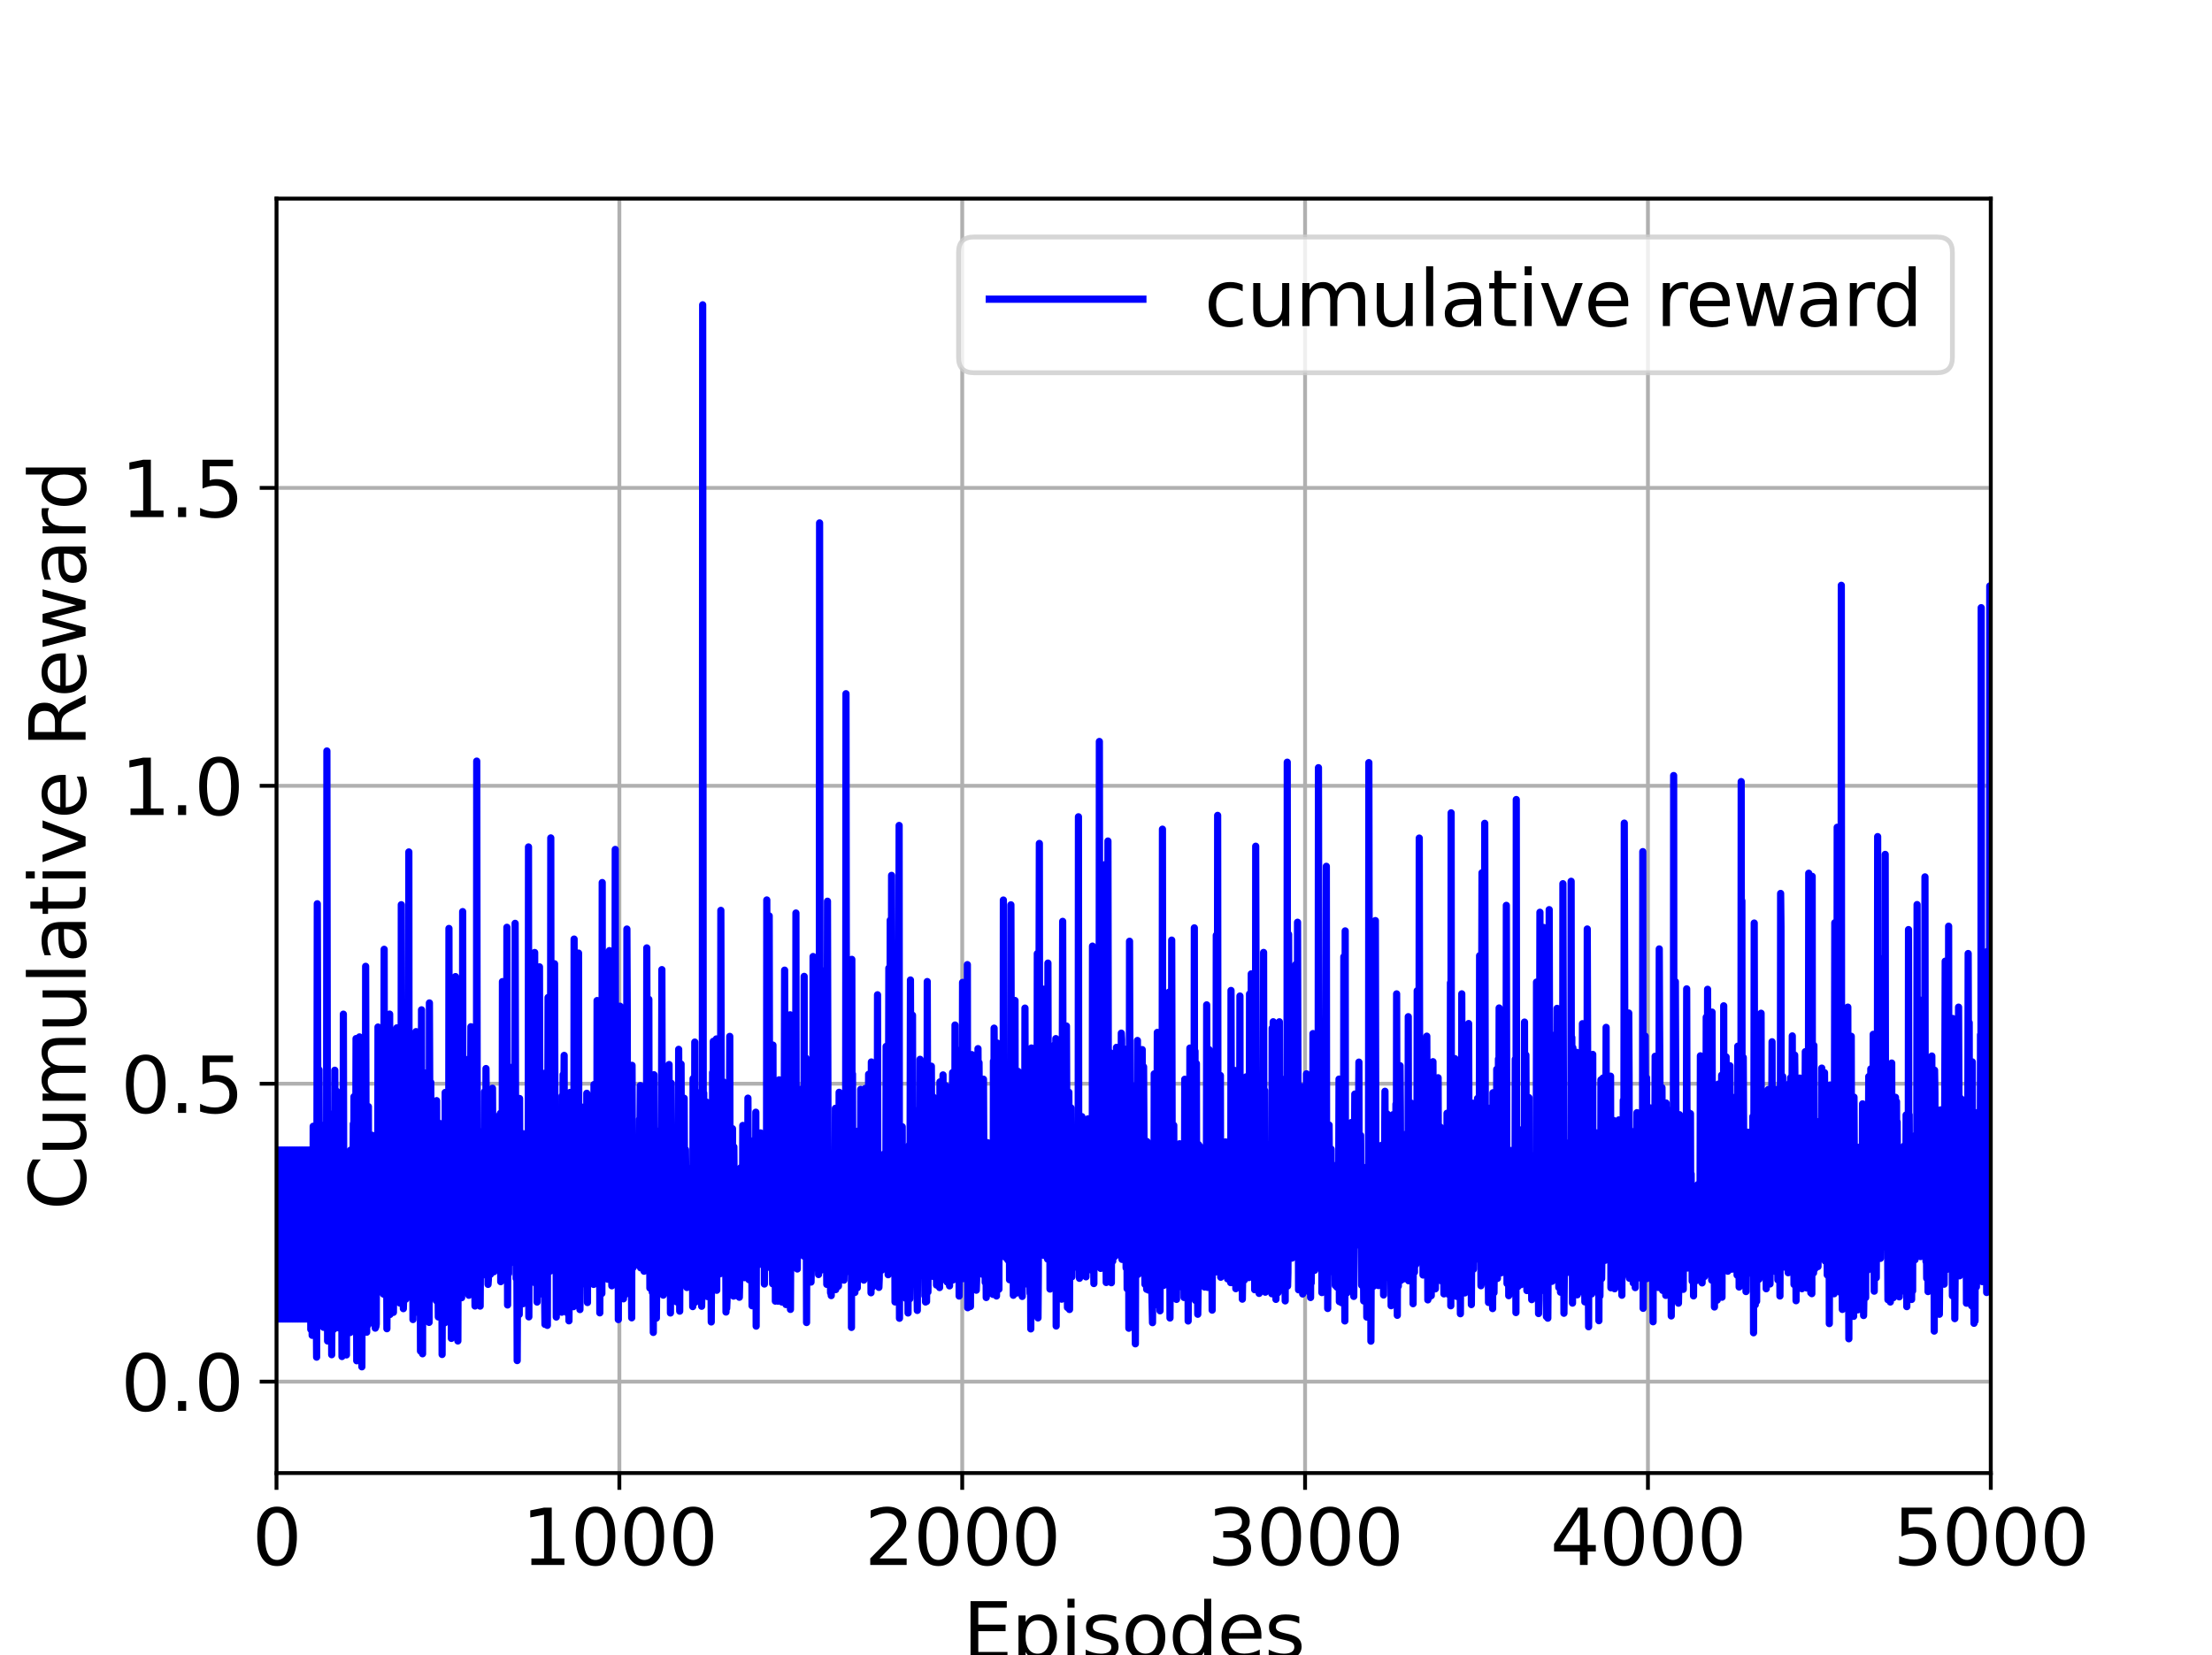 <?xml version="1.0" encoding="utf-8" standalone="no"?>
<!DOCTYPE svg PUBLIC "-//W3C//DTD SVG 1.1//EN"
  "http://www.w3.org/Graphics/SVG/1.1/DTD/svg11.dtd">
<svg height="344.88pt" version="1.1" viewBox="0 0 460.8 344.88" width="460.8pt" xmlns="http://www.w3.org/2000/svg" xmlns:xlink="http://www.w3.org/1999/xlink">
 <defs>
  <style type="text/css">*{stroke-linecap:butt;stroke-linejoin:round;}</style>
 </defs>
 <g id="figure_1">
  <g id="patch_1">
   <path d="M 0 344.88 
L 460.8 344.88 
L 460.8 0 
L 0 0 
z
" style="fill:#ffffff;"/>
  </g>
  <g id="axes_1">
   <g id="patch_2">
    <path d="M 57.6 306.943 
L 414.72 306.943 
L 414.72 41.386 
L 57.6 41.386 
z
" style="fill:#ffffff;"/>
   </g>
   <g id="matplotlib.axis_1">
    <g id="xtick_1">
     <g id="line2d_1">
      <path clip-path="url(#p4cdfa387f8)" d="M 57.6 306.943 
L 57.6 41.386 
" style="fill:none;stroke:#b0b0b0;stroke-linecap:square;stroke-width:0.8;"/>
     </g>
     <g id="line2d_2">
      <defs>
       <path d="M 0 0 
L 0 3.5 
" id="m43cff16003" style="stroke:#000000;stroke-width:0.8;"/>
      </defs>
      <g>
       <use style="stroke:#000000;stroke-width:0.8;" x="57.6" xlink:href="#m43cff16003" y="306.943"/>
      </g>
     </g>
     <g id="text_1">
      <!-- 0 -->
      <g transform="translate(52.51 326.101)scale(0.16 -0.16)">
       <defs>
        <path d="M 2034 4250 
Q 1547 4250 1301 3770 
Q 1056 3291 1056 2328 
Q 1056 1369 1301 889 
Q 1547 409 2034 409 
Q 2525 409 2770 889 
Q 3016 1369 3016 2328 
Q 3016 3291 2770 3770 
Q 2525 4250 2034 4250 
z
M 2034 4750 
Q 2819 4750 3233 4129 
Q 3647 3509 3647 2328 
Q 3647 1150 3233 529 
Q 2819 -91 2034 -91 
Q 1250 -91 836 529 
Q 422 1150 422 2328 
Q 422 3509 836 4129 
Q 1250 4750 2034 4750 
z
" id="DejaVuSans-30" transform="scale(0.016)"/>
       </defs>
       <use xlink:href="#DejaVuSans-30"/>
      </g>
     </g>
    </g>
    <g id="xtick_2">
     <g id="line2d_3">
      <path clip-path="url(#p4cdfa387f8)" d="M 129.024 306.943 
L 129.024 41.386 
" style="fill:none;stroke:#b0b0b0;stroke-linecap:square;stroke-width:0.8;"/>
     </g>
     <g id="line2d_4">
      <g>
       <use style="stroke:#000000;stroke-width:0.8;" x="129.024" xlink:href="#m43cff16003" y="306.943"/>
      </g>
     </g>
     <g id="text_2">
      <!-- 1000 -->
      <g transform="translate(108.664 326.101)scale(0.16 -0.16)">
       <defs>
        <path d="M 794 531 
L 1825 531 
L 1825 4091 
L 703 3866 
L 703 4441 
L 1819 4666 
L 2450 4666 
L 2450 531 
L 3481 531 
L 3481 0 
L 794 0 
L 794 531 
z
" id="DejaVuSans-31" transform="scale(0.016)"/>
       </defs>
       <use xlink:href="#DejaVuSans-31"/>
       <use x="63.623" xlink:href="#DejaVuSans-30"/>
       <use x="127.246" xlink:href="#DejaVuSans-30"/>
       <use x="190.869" xlink:href="#DejaVuSans-30"/>
      </g>
     </g>
    </g>
    <g id="xtick_3">
     <g id="line2d_5">
      <path clip-path="url(#p4cdfa387f8)" d="M 200.448 306.943 
L 200.448 41.386 
" style="fill:none;stroke:#b0b0b0;stroke-linecap:square;stroke-width:0.8;"/>
     </g>
     <g id="line2d_6">
      <g>
       <use style="stroke:#000000;stroke-width:0.8;" x="200.448" xlink:href="#m43cff16003" y="306.943"/>
      </g>
     </g>
     <g id="text_3">
      <!-- 2000 -->
      <g transform="translate(180.088 326.101)scale(0.16 -0.16)">
       <defs>
        <path d="M 1228 531 
L 3431 531 
L 3431 0 
L 469 0 
L 469 531 
Q 828 903 1448 1529 
Q 2069 2156 2228 2338 
Q 2531 2678 2651 2914 
Q 2772 3150 2772 3378 
Q 2772 3750 2511 3984 
Q 2250 4219 1831 4219 
Q 1534 4219 1204 4116 
Q 875 4013 500 3803 
L 500 4441 
Q 881 4594 1212 4672 
Q 1544 4750 1819 4750 
Q 2544 4750 2975 4387 
Q 3406 4025 3406 3419 
Q 3406 3131 3298 2873 
Q 3191 2616 2906 2266 
Q 2828 2175 2409 1742 
Q 1991 1309 1228 531 
z
" id="DejaVuSans-32" transform="scale(0.016)"/>
       </defs>
       <use xlink:href="#DejaVuSans-32"/>
       <use x="63.623" xlink:href="#DejaVuSans-30"/>
       <use x="127.246" xlink:href="#DejaVuSans-30"/>
       <use x="190.869" xlink:href="#DejaVuSans-30"/>
      </g>
     </g>
    </g>
    <g id="xtick_4">
     <g id="line2d_7">
      <path clip-path="url(#p4cdfa387f8)" d="M 271.872 306.943 
L 271.872 41.386 
" style="fill:none;stroke:#b0b0b0;stroke-linecap:square;stroke-width:0.8;"/>
     </g>
     <g id="line2d_8">
      <g>
       <use style="stroke:#000000;stroke-width:0.8;" x="271.872" xlink:href="#m43cff16003" y="306.943"/>
      </g>
     </g>
     <g id="text_4">
      <!-- 3000 -->
      <g transform="translate(251.512 326.101)scale(0.16 -0.16)">
       <defs>
        <path d="M 2597 2516 
Q 3050 2419 3304 2112 
Q 3559 1806 3559 1356 
Q 3559 666 3084 287 
Q 2609 -91 1734 -91 
Q 1441 -91 1130 -33 
Q 819 25 488 141 
L 488 750 
Q 750 597 1062 519 
Q 1375 441 1716 441 
Q 2309 441 2620 675 
Q 2931 909 2931 1356 
Q 2931 1769 2642 2001 
Q 2353 2234 1838 2234 
L 1294 2234 
L 1294 2753 
L 1863 2753 
Q 2328 2753 2575 2939 
Q 2822 3125 2822 3475 
Q 2822 3834 2567 4026 
Q 2313 4219 1838 4219 
Q 1578 4219 1281 4162 
Q 984 4106 628 3988 
L 628 4550 
Q 988 4650 1302 4700 
Q 1616 4750 1894 4750 
Q 2613 4750 3031 4423 
Q 3450 4097 3450 3541 
Q 3450 3153 3228 2886 
Q 3006 2619 2597 2516 
z
" id="DejaVuSans-33" transform="scale(0.016)"/>
       </defs>
       <use xlink:href="#DejaVuSans-33"/>
       <use x="63.623" xlink:href="#DejaVuSans-30"/>
       <use x="127.246" xlink:href="#DejaVuSans-30"/>
       <use x="190.869" xlink:href="#DejaVuSans-30"/>
      </g>
     </g>
    </g>
    <g id="xtick_5">
     <g id="line2d_9">
      <path clip-path="url(#p4cdfa387f8)" d="M 343.296 306.943 
L 343.296 41.386 
" style="fill:none;stroke:#b0b0b0;stroke-linecap:square;stroke-width:0.8;"/>
     </g>
     <g id="line2d_10">
      <g>
       <use style="stroke:#000000;stroke-width:0.8;" x="343.296" xlink:href="#m43cff16003" y="306.943"/>
      </g>
     </g>
     <g id="text_5">
      <!-- 4000 -->
      <g transform="translate(322.936 326.101)scale(0.16 -0.16)">
       <defs>
        <path d="M 2419 4116 
L 825 1625 
L 2419 1625 
L 2419 4116 
z
M 2253 4666 
L 3047 4666 
L 3047 1625 
L 3713 1625 
L 3713 1100 
L 3047 1100 
L 3047 0 
L 2419 0 
L 2419 1100 
L 313 1100 
L 313 1709 
L 2253 4666 
z
" id="DejaVuSans-34" transform="scale(0.016)"/>
       </defs>
       <use xlink:href="#DejaVuSans-34"/>
       <use x="63.623" xlink:href="#DejaVuSans-30"/>
       <use x="127.246" xlink:href="#DejaVuSans-30"/>
       <use x="190.869" xlink:href="#DejaVuSans-30"/>
      </g>
     </g>
    </g>
    <g id="xtick_6">
     <g id="line2d_11">
      <path clip-path="url(#p4cdfa387f8)" d="M 414.72 306.943 
L 414.72 41.386 
" style="fill:none;stroke:#b0b0b0;stroke-linecap:square;stroke-width:0.8;"/>
     </g>
     <g id="line2d_12">
      <g>
       <use style="stroke:#000000;stroke-width:0.8;" x="414.72" xlink:href="#m43cff16003" y="306.943"/>
      </g>
     </g>
     <g id="text_6">
      <!-- 5000 -->
      <g transform="translate(394.36 326.101)scale(0.16 -0.16)">
       <defs>
        <path d="M 691 4666 
L 3169 4666 
L 3169 4134 
L 1269 4134 
L 1269 2991 
Q 1406 3038 1543 3061 
Q 1681 3084 1819 3084 
Q 2600 3084 3056 2656 
Q 3513 2228 3513 1497 
Q 3513 744 3044 326 
Q 2575 -91 1722 -91 
Q 1428 -91 1123 -41 
Q 819 9 494 109 
L 494 744 
Q 775 591 1075 516 
Q 1375 441 1709 441 
Q 2250 441 2565 725 
Q 2881 1009 2881 1497 
Q 2881 1984 2565 2268 
Q 2250 2553 1709 2553 
Q 1456 2553 1204 2497 
Q 953 2441 691 2322 
L 691 4666 
z
" id="DejaVuSans-35" transform="scale(0.016)"/>
       </defs>
       <use xlink:href="#DejaVuSans-35"/>
       <use x="63.623" xlink:href="#DejaVuSans-30"/>
       <use x="127.246" xlink:href="#DejaVuSans-30"/>
       <use x="190.869" xlink:href="#DejaVuSans-30"/>
      </g>
     </g>
    </g>
    <g id="text_7">
     <!-- Episodes -->
     <g transform="translate(200.572 345.586)scale(0.16 -0.16)">
      <defs>
       <path d="M 628 4666 
L 3578 4666 
L 3578 4134 
L 1259 4134 
L 1259 2753 
L 3481 2753 
L 3481 2222 
L 1259 2222 
L 1259 531 
L 3634 531 
L 3634 0 
L 628 0 
L 628 4666 
z
" id="DejaVuSans-45" transform="scale(0.016)"/>
       <path d="M 1159 525 
L 1159 -1331 
L 581 -1331 
L 581 3500 
L 1159 3500 
L 1159 2969 
Q 1341 3281 1617 3432 
Q 1894 3584 2278 3584 
Q 2916 3584 3314 3078 
Q 3713 2572 3713 1747 
Q 3713 922 3314 415 
Q 2916 -91 2278 -91 
Q 1894 -91 1617 61 
Q 1341 213 1159 525 
z
M 3116 1747 
Q 3116 2381 2855 2742 
Q 2594 3103 2138 3103 
Q 1681 3103 1420 2742 
Q 1159 2381 1159 1747 
Q 1159 1113 1420 752 
Q 1681 391 2138 391 
Q 2594 391 2855 752 
Q 3116 1113 3116 1747 
z
" id="DejaVuSans-70" transform="scale(0.016)"/>
       <path d="M 603 3500 
L 1178 3500 
L 1178 0 
L 603 0 
L 603 3500 
z
M 603 4863 
L 1178 4863 
L 1178 4134 
L 603 4134 
L 603 4863 
z
" id="DejaVuSans-69" transform="scale(0.016)"/>
       <path d="M 2834 3397 
L 2834 2853 
Q 2591 2978 2328 3040 
Q 2066 3103 1784 3103 
Q 1356 3103 1142 2972 
Q 928 2841 928 2578 
Q 928 2378 1081 2264 
Q 1234 2150 1697 2047 
L 1894 2003 
Q 2506 1872 2764 1633 
Q 3022 1394 3022 966 
Q 3022 478 2636 193 
Q 2250 -91 1575 -91 
Q 1294 -91 989 -36 
Q 684 19 347 128 
L 347 722 
Q 666 556 975 473 
Q 1284 391 1588 391 
Q 1994 391 2212 530 
Q 2431 669 2431 922 
Q 2431 1156 2273 1281 
Q 2116 1406 1581 1522 
L 1381 1569 
Q 847 1681 609 1914 
Q 372 2147 372 2553 
Q 372 3047 722 3315 
Q 1072 3584 1716 3584 
Q 2034 3584 2315 3537 
Q 2597 3491 2834 3397 
z
" id="DejaVuSans-73" transform="scale(0.016)"/>
       <path d="M 1959 3097 
Q 1497 3097 1228 2736 
Q 959 2375 959 1747 
Q 959 1119 1226 758 
Q 1494 397 1959 397 
Q 2419 397 2687 759 
Q 2956 1122 2956 1747 
Q 2956 2369 2687 2733 
Q 2419 3097 1959 3097 
z
M 1959 3584 
Q 2709 3584 3137 3096 
Q 3566 2609 3566 1747 
Q 3566 888 3137 398 
Q 2709 -91 1959 -91 
Q 1206 -91 779 398 
Q 353 888 353 1747 
Q 353 2609 779 3096 
Q 1206 3584 1959 3584 
z
" id="DejaVuSans-6f" transform="scale(0.016)"/>
       <path d="M 2906 2969 
L 2906 4863 
L 3481 4863 
L 3481 0 
L 2906 0 
L 2906 525 
Q 2725 213 2448 61 
Q 2172 -91 1784 -91 
Q 1150 -91 751 415 
Q 353 922 353 1747 
Q 353 2572 751 3078 
Q 1150 3584 1784 3584 
Q 2172 3584 2448 3432 
Q 2725 3281 2906 2969 
z
M 947 1747 
Q 947 1113 1208 752 
Q 1469 391 1925 391 
Q 2381 391 2643 752 
Q 2906 1113 2906 1747 
Q 2906 2381 2643 2742 
Q 2381 3103 1925 3103 
Q 1469 3103 1208 2742 
Q 947 2381 947 1747 
z
" id="DejaVuSans-64" transform="scale(0.016)"/>
       <path d="M 3597 1894 
L 3597 1613 
L 953 1613 
Q 991 1019 1311 708 
Q 1631 397 2203 397 
Q 2534 397 2845 478 
Q 3156 559 3463 722 
L 3463 178 
Q 3153 47 2828 -22 
Q 2503 -91 2169 -91 
Q 1331 -91 842 396 
Q 353 884 353 1716 
Q 353 2575 817 3079 
Q 1281 3584 2069 3584 
Q 2775 3584 3186 3129 
Q 3597 2675 3597 1894 
z
M 3022 2063 
Q 3016 2534 2758 2815 
Q 2500 3097 2075 3097 
Q 1594 3097 1305 2825 
Q 1016 2553 972 2059 
L 3022 2063 
z
" id="DejaVuSans-65" transform="scale(0.016)"/>
      </defs>
      <use xlink:href="#DejaVuSans-45"/>
      <use x="63.184" xlink:href="#DejaVuSans-70"/>
      <use x="126.66" xlink:href="#DejaVuSans-69"/>
      <use x="154.443" xlink:href="#DejaVuSans-73"/>
      <use x="206.543" xlink:href="#DejaVuSans-6f"/>
      <use x="267.725" xlink:href="#DejaVuSans-64"/>
      <use x="331.201" xlink:href="#DejaVuSans-65"/>
      <use x="392.725" xlink:href="#DejaVuSans-73"/>
     </g>
    </g>
   </g>
   <g id="matplotlib.axis_2">
    <g id="ytick_1">
     <g id="line2d_13">
      <path clip-path="url(#p4cdfa387f8)" d="M 57.6 287.898 
L 414.72 287.898 
" style="fill:none;stroke:#b0b0b0;stroke-linecap:square;stroke-width:0.8;"/>
     </g>
     <g id="line2d_14">
      <defs>
       <path d="M 0 0 
L -3.5 0 
" id="m04bdabf380" style="stroke:#000000;stroke-width:0.8;"/>
      </defs>
      <g>
       <use style="stroke:#000000;stroke-width:0.8;" x="57.6" xlink:href="#m04bdabf380" y="287.898"/>
      </g>
     </g>
     <g id="text_8">
      <!-- 0.0 -->
      <g transform="translate(25.155 293.977)scale(0.16 -0.16)">
       <defs>
        <path d="M 684 794 
L 1344 794 
L 1344 0 
L 684 0 
L 684 794 
z
" id="DejaVuSans-2e" transform="scale(0.016)"/>
       </defs>
       <use xlink:href="#DejaVuSans-30"/>
       <use x="63.623" xlink:href="#DejaVuSans-2e"/>
       <use x="95.41" xlink:href="#DejaVuSans-30"/>
      </g>
     </g>
    </g>
    <g id="ytick_2">
     <g id="line2d_15">
      <path clip-path="url(#p4cdfa387f8)" d="M 57.6 225.821 
L 414.72 225.821 
" style="fill:none;stroke:#b0b0b0;stroke-linecap:square;stroke-width:0.8;"/>
     </g>
     <g id="line2d_16">
      <g>
       <use style="stroke:#000000;stroke-width:0.8;" x="57.6" xlink:href="#m04bdabf380" y="225.821"/>
      </g>
     </g>
     <g id="text_9">
      <!-- 0.5 -->
      <g transform="translate(25.155 231.9)scale(0.16 -0.16)">
       <use xlink:href="#DejaVuSans-30"/>
       <use x="63.623" xlink:href="#DejaVuSans-2e"/>
       <use x="95.41" xlink:href="#DejaVuSans-35"/>
      </g>
     </g>
    </g>
    <g id="ytick_3">
     <g id="line2d_17">
      <path clip-path="url(#p4cdfa387f8)" d="M 57.6 163.744 
L 414.72 163.744 
" style="fill:none;stroke:#b0b0b0;stroke-linecap:square;stroke-width:0.8;"/>
     </g>
     <g id="line2d_18">
      <g>
       <use style="stroke:#000000;stroke-width:0.8;" x="57.6" xlink:href="#m04bdabf380" y="163.744"/>
      </g>
     </g>
     <g id="text_10">
      <!-- 1.0 -->
      <g transform="translate(25.155 169.822)scale(0.16 -0.16)">
       <use xlink:href="#DejaVuSans-31"/>
       <use x="63.623" xlink:href="#DejaVuSans-2e"/>
       <use x="95.41" xlink:href="#DejaVuSans-30"/>
      </g>
     </g>
    </g>
    <g id="ytick_4">
     <g id="line2d_19">
      <path clip-path="url(#p4cdfa387f8)" d="M 57.6 101.666 
L 414.72 101.666 
" style="fill:none;stroke:#b0b0b0;stroke-linecap:square;stroke-width:0.8;"/>
     </g>
     <g id="line2d_20">
      <g>
       <use style="stroke:#000000;stroke-width:0.8;" x="57.6" xlink:href="#m04bdabf380" y="101.666"/>
      </g>
     </g>
     <g id="text_11">
      <!-- 1.5 -->
      <g transform="translate(25.155 107.745)scale(0.16 -0.16)">
       <use xlink:href="#DejaVuSans-31"/>
       <use x="63.623" xlink:href="#DejaVuSans-2e"/>
       <use x="95.41" xlink:href="#DejaVuSans-35"/>
      </g>
     </g>
    </g>
    <g id="text_12">
     <!-- Cumulative Reward -->
     <g transform="translate(17.828 252.161)rotate(-90)scale(0.16 -0.16)">
      <defs>
       <path d="M 4122 4306 
L 4122 3641 
Q 3803 3938 3442 4084 
Q 3081 4231 2675 4231 
Q 1875 4231 1450 3742 
Q 1025 3253 1025 2328 
Q 1025 1406 1450 917 
Q 1875 428 2675 428 
Q 3081 428 3442 575 
Q 3803 722 4122 1019 
L 4122 359 
Q 3791 134 3420 21 
Q 3050 -91 2638 -91 
Q 1578 -91 968 557 
Q 359 1206 359 2328 
Q 359 3453 968 4101 
Q 1578 4750 2638 4750 
Q 3056 4750 3426 4639 
Q 3797 4528 4122 4306 
z
" id="DejaVuSans-43" transform="scale(0.016)"/>
       <path d="M 544 1381 
L 544 3500 
L 1119 3500 
L 1119 1403 
Q 1119 906 1312 657 
Q 1506 409 1894 409 
Q 2359 409 2629 706 
Q 2900 1003 2900 1516 
L 2900 3500 
L 3475 3500 
L 3475 0 
L 2900 0 
L 2900 538 
Q 2691 219 2414 64 
Q 2138 -91 1772 -91 
Q 1169 -91 856 284 
Q 544 659 544 1381 
z
M 1991 3584 
L 1991 3584 
z
" id="DejaVuSans-75" transform="scale(0.016)"/>
       <path d="M 3328 2828 
Q 3544 3216 3844 3400 
Q 4144 3584 4550 3584 
Q 5097 3584 5394 3201 
Q 5691 2819 5691 2113 
L 5691 0 
L 5113 0 
L 5113 2094 
Q 5113 2597 4934 2840 
Q 4756 3084 4391 3084 
Q 3944 3084 3684 2787 
Q 3425 2491 3425 1978 
L 3425 0 
L 2847 0 
L 2847 2094 
Q 2847 2600 2669 2842 
Q 2491 3084 2119 3084 
Q 1678 3084 1418 2786 
Q 1159 2488 1159 1978 
L 1159 0 
L 581 0 
L 581 3500 
L 1159 3500 
L 1159 2956 
Q 1356 3278 1631 3431 
Q 1906 3584 2284 3584 
Q 2666 3584 2933 3390 
Q 3200 3197 3328 2828 
z
" id="DejaVuSans-6d" transform="scale(0.016)"/>
       <path d="M 603 4863 
L 1178 4863 
L 1178 0 
L 603 0 
L 603 4863 
z
" id="DejaVuSans-6c" transform="scale(0.016)"/>
       <path d="M 2194 1759 
Q 1497 1759 1228 1600 
Q 959 1441 959 1056 
Q 959 750 1161 570 
Q 1363 391 1709 391 
Q 2188 391 2477 730 
Q 2766 1069 2766 1631 
L 2766 1759 
L 2194 1759 
z
M 3341 1997 
L 3341 0 
L 2766 0 
L 2766 531 
Q 2569 213 2275 61 
Q 1981 -91 1556 -91 
Q 1019 -91 701 211 
Q 384 513 384 1019 
Q 384 1609 779 1909 
Q 1175 2209 1959 2209 
L 2766 2209 
L 2766 2266 
Q 2766 2663 2505 2880 
Q 2244 3097 1772 3097 
Q 1472 3097 1187 3025 
Q 903 2953 641 2809 
L 641 3341 
Q 956 3463 1253 3523 
Q 1550 3584 1831 3584 
Q 2591 3584 2966 3190 
Q 3341 2797 3341 1997 
z
" id="DejaVuSans-61" transform="scale(0.016)"/>
       <path d="M 1172 4494 
L 1172 3500 
L 2356 3500 
L 2356 3053 
L 1172 3053 
L 1172 1153 
Q 1172 725 1289 603 
Q 1406 481 1766 481 
L 2356 481 
L 2356 0 
L 1766 0 
Q 1100 0 847 248 
Q 594 497 594 1153 
L 594 3053 
L 172 3053 
L 172 3500 
L 594 3500 
L 594 4494 
L 1172 4494 
z
" id="DejaVuSans-74" transform="scale(0.016)"/>
       <path d="M 191 3500 
L 800 3500 
L 1894 563 
L 2988 3500 
L 3597 3500 
L 2284 0 
L 1503 0 
L 191 3500 
z
" id="DejaVuSans-76" transform="scale(0.016)"/>
       <path id="DejaVuSans-20" transform="scale(0.016)"/>
       <path d="M 2841 2188 
Q 3044 2119 3236 1894 
Q 3428 1669 3622 1275 
L 4263 0 
L 3584 0 
L 2988 1197 
Q 2756 1666 2539 1819 
Q 2322 1972 1947 1972 
L 1259 1972 
L 1259 0 
L 628 0 
L 628 4666 
L 2053 4666 
Q 2853 4666 3247 4331 
Q 3641 3997 3641 3322 
Q 3641 2881 3436 2590 
Q 3231 2300 2841 2188 
z
M 1259 4147 
L 1259 2491 
L 2053 2491 
Q 2509 2491 2742 2702 
Q 2975 2913 2975 3322 
Q 2975 3731 2742 3939 
Q 2509 4147 2053 4147 
L 1259 4147 
z
" id="DejaVuSans-52" transform="scale(0.016)"/>
       <path d="M 269 3500 
L 844 3500 
L 1563 769 
L 2278 3500 
L 2956 3500 
L 3675 769 
L 4391 3500 
L 4966 3500 
L 4050 0 
L 3372 0 
L 2619 2869 
L 1863 0 
L 1184 0 
L 269 3500 
z
" id="DejaVuSans-77" transform="scale(0.016)"/>
       <path d="M 2631 2963 
Q 2534 3019 2420 3045 
Q 2306 3072 2169 3072 
Q 1681 3072 1420 2755 
Q 1159 2438 1159 1844 
L 1159 0 
L 581 0 
L 581 3500 
L 1159 3500 
L 1159 2956 
Q 1341 3275 1631 3429 
Q 1922 3584 2338 3584 
Q 2397 3584 2469 3576 
Q 2541 3569 2628 3553 
L 2631 2963 
z
" id="DejaVuSans-72" transform="scale(0.016)"/>
      </defs>
      <use xlink:href="#DejaVuSans-43"/>
      <use x="69.824" xlink:href="#DejaVuSans-75"/>
      <use x="133.203" xlink:href="#DejaVuSans-6d"/>
      <use x="230.615" xlink:href="#DejaVuSans-75"/>
      <use x="293.994" xlink:href="#DejaVuSans-6c"/>
      <use x="321.777" xlink:href="#DejaVuSans-61"/>
      <use x="383.057" xlink:href="#DejaVuSans-74"/>
      <use x="422.266" xlink:href="#DejaVuSans-69"/>
      <use x="450.049" xlink:href="#DejaVuSans-76"/>
      <use x="509.229" xlink:href="#DejaVuSans-65"/>
      <use x="570.752" xlink:href="#DejaVuSans-20"/>
      <use x="602.539" xlink:href="#DejaVuSans-52"/>
      <use x="667.521" xlink:href="#DejaVuSans-65"/>
      <use x="729.045" xlink:href="#DejaVuSans-77"/>
      <use x="810.832" xlink:href="#DejaVuSans-61"/>
      <use x="872.111" xlink:href="#DejaVuSans-72"/>
      <use x="911.475" xlink:href="#DejaVuSans-64"/>
     </g>
    </g>
   </g>
   <g id="line2d_21">
    <path clip-path="url(#p4cdfa387f8)" d="M 57.6 272.933 
L 57.671 245.123 
L 57.743 274.853 
L 57.814 239.636 
L 57.886 272.933 
L 57.957 245.123 
L 58.029 274.853 
L 58.1 239.636 
L 58.171 272.933 
L 58.243 245.123 
L 58.314 274.853 
L 58.386 239.636 
L 58.457 272.933 
L 58.529 245.123 
L 58.6 274.853 
L 58.671 239.636 
L 58.743 272.933 
L 58.814 245.123 
L 58.886 274.853 
L 58.957 239.636 
L 59.028 272.933 
L 59.1 245.123 
L 59.171 274.853 
L 59.243 239.636 
L 59.314 272.933 
L 59.386 245.123 
L 59.457 274.853 
L 59.528 239.636 
L 59.6 272.933 
L 59.671 245.123 
L 59.743 274.853 
L 59.814 239.636 
L 59.886 272.933 
L 59.957 245.123 
L 60.028 274.853 
L 60.1 239.636 
L 60.171 272.933 
L 60.243 245.123 
L 60.314 274.853 
L 60.386 239.636 
L 60.457 272.933 
L 60.528 245.123 
L 60.6 274.853 
L 60.671 239.636 
L 60.743 272.933 
L 60.814 245.123 
L 60.886 274.853 
L 60.957 239.636 
L 61.028 272.933 
L 61.1 245.123 
L 61.171 274.853 
L 61.243 239.636 
L 61.314 272.933 
L 61.385 245.123 
L 61.457 274.853 
L 61.528 239.636 
L 61.6 272.933 
L 61.671 245.123 
L 61.743 274.853 
L 61.814 239.636 
L 61.885 272.933 
L 61.957 245.123 
L 62.028 274.853 
L 62.1 239.636 
L 62.171 272.933 
L 62.243 245.123 
L 62.314 274.853 
L 62.385 239.636 
L 62.457 272.933 
L 62.528 245.123 
L 62.6 274.853 
L 62.671 239.636 
L 62.743 272.933 
L 62.814 245.123 
L 62.885 274.853 
L 62.957 239.636 
L 63.028 272.933 
L 63.1 245.123 
L 63.171 274.853 
L 63.242 239.636 
L 63.314 272.933 
L 63.385 245.123 
L 63.457 274.853 
L 63.528 239.636 
L 63.6 272.933 
L 63.671 245.123 
L 63.742 274.853 
L 63.814 239.636 
L 63.885 272.933 
L 63.957 245.123 
L 64.028 274.853 
L 64.1 239.636 
L 64.171 272.933 
L 64.242 245.123 
L 64.314 274.853 
L 64.385 239.636 
L 64.457 272.933 
L 64.528 245.123 
L 64.6 274.853 
L 64.671 239.636 
L 64.742 277.017 
L 64.814 269.45 
L 64.885 275.41 
L 64.957 267.399 
L 65.028 278.251 
L 65.1 275.531 
L 65.171 267.113 
L 65.242 234.684 
L 65.314 268.161 
L 65.385 256.106 
L 65.457 278.155 
L 65.528 265.697 
L 65.599 266.893 
L 65.742 273.887 
L 65.885 272.143 
L 65.957 282.798 
L 66.099 188.323 
L 66.242 247.429 
L 66.314 252.302 
L 66.385 272.303 
L 66.457 222.902 
L 66.599 266.946 
L 66.671 267.196 
L 66.814 258.282 
L 66.885 273.458 
L 66.957 270 
L 67.099 271.613 
L 67.242 259.701 
L 67.314 248.3 
L 67.385 276.582 
L 67.457 234.476 
L 67.528 251.162 
L 67.599 266.175 
L 67.742 242.744 
L 67.814 254.538 
L 67.885 238.159 
L 67.956 259.896 
L 68.028 239.123 
L 68.099 156.482 
L 68.242 279.431 
L 68.314 258.457 
L 68.385 276.365 
L 68.456 234.206 
L 68.528 275.355 
L 68.599 273.635 
L 68.671 265.52 
L 68.742 268.48 
L 68.814 275.465 
L 69.028 253.951 
L 69.099 282.292 
L 69.171 268.311 
L 69.314 248.831 
L 69.385 265.218 
L 69.456 231.974 
L 69.528 276.998 
L 69.599 268.465 
L 69.742 223.012 
L 69.814 269.831 
L 69.885 243.006 
L 69.956 253.673 
L 70.099 227.354 
L 70.171 229.783 
L 70.385 274.208 
L 70.456 276.675 
L 70.599 242.265 
L 70.671 239.058 
L 70.885 269.251 
L 71.028 233.589 
L 71.099 237.307 
L 71.242 282.67 
L 71.313 254.155 
L 71.385 262.966 
L 71.456 277.419 
L 71.528 211.326 
L 71.599 245.283 
L 71.671 261.649 
L 71.742 247.08 
L 71.813 273.346 
L 71.885 255.088 
L 71.956 266.939 
L 72.028 260.374 
L 72.099 249.384 
L 72.17 282.337 
L 72.242 241.277 
L 72.313 262.359 
L 72.456 266.254 
L 72.528 258.405 
L 72.599 273.789 
L 72.813 257.263 
L 72.956 277.662 
L 73.028 239.653 
L 73.099 266.237 
L 73.17 262.992 
L 73.242 257.341 
L 73.313 263.661 
L 73.385 261.18 
L 73.456 261.431 
L 73.599 234.178 
L 73.67 267.805 
L 73.742 228.507 
L 73.813 267.222 
L 73.885 257.965 
L 73.956 273.187 
L 74.028 271.462 
L 74.17 216.413 
L 74.313 283.554 
L 74.456 246.285 
L 74.527 266.728 
L 74.599 257.738 
L 74.813 273.869 
L 74.885 216.065 
L 74.956 270.624 
L 75.027 252.08 
L 75.17 271.831 
L 75.242 263.929 
L 75.385 284.813 
L 75.527 234.501 
L 75.599 276.369 
L 75.67 233.482 
L 75.742 276.58 
L 75.813 246.326 
L 75.885 273.105 
L 75.956 236.235 
L 76.027 265.97 
L 76.099 265.295 
L 76.17 201.357 
L 76.313 262.854 
L 76.385 277.606 
L 76.527 233.598 
L 76.67 276.071 
L 76.742 230.589 
L 76.813 270.838 
L 76.884 264.858 
L 76.956 251.521 
L 77.17 262.869 
L 77.242 260.44 
L 77.313 269.126 
L 77.384 262.204 
L 77.456 265.492 
L 77.527 236.563 
L 77.599 274.476 
L 77.67 273.113 
L 77.742 254.396 
L 77.813 275.656 
L 77.884 266.042 
L 78.027 246.977 
L 78.17 276.755 
L 78.313 276.412 
L 78.384 275.918 
L 78.456 244.613 
L 78.527 260.586 
L 78.599 241.241 
L 78.67 264.438 
L 78.742 214.006 
L 78.813 263.827 
L 78.884 256.872 
L 78.956 252.201 
L 79.027 262.984 
L 79.099 254.099 
L 79.17 258.358 
L 79.241 258.846 
L 79.313 255.951 
L 79.384 242.953 
L 79.456 266.514 
L 79.527 241.707 
L 79.599 262.252 
L 79.67 254.243 
L 79.884 269.662 
L 80.027 197.811 
L 80.099 264.426 
L 80.17 234.368 
L 80.241 266.621 
L 80.313 241.392 
L 80.456 264.323 
L 80.527 255.833 
L 80.599 276.876 
L 80.813 238.447 
L 80.956 265.423 
L 81.027 256.883 
L 81.098 257.411 
L 81.17 211.314 
L 81.241 273.908 
L 81.313 244.024 
L 81.384 250.551 
L 81.456 270.298 
L 81.527 223.087 
L 81.598 264.681 
L 81.67 253.228 
L 81.741 255.093 
L 81.813 269.424 
L 81.884 267.617 
L 81.956 273.464 
L 82.098 252.303 
L 82.17 271.522 
L 82.241 263.649 
L 82.313 221.349 
L 82.456 254.356 
L 82.527 256.166 
L 82.67 214.179 
L 82.741 269.446 
L 82.813 248.833 
L 82.884 249.257 
L 83.027 268.578 
L 83.098 216.13 
L 83.17 258.782 
L 83.241 244.777 
L 83.313 271.541 
L 83.384 261.861 
L 83.455 246.338 
L 83.527 268.712 
L 83.598 188.519 
L 83.741 263.408 
L 83.813 238.395 
L 83.884 269.015 
L 83.955 247.391 
L 84.027 272.694 
L 84.098 270.016 
L 84.17 219.444 
L 84.313 260.449 
L 84.384 263.039 
L 84.455 252.156 
L 84.527 270.726 
L 84.598 264.268 
L 84.741 246.721 
L 84.955 265.949 
L 85.098 243.127 
L 85.17 177.524 
L 85.241 270.268 
L 85.313 253.509 
L 85.384 219.009 
L 85.527 269.927 
L 85.598 236.769 
L 85.67 263.685 
L 85.741 232.296 
L 85.884 266.977 
L 85.955 246.593 
L 86.027 274.962 
L 86.241 225.195 
L 86.312 273.601 
L 86.384 236.085 
L 86.455 248.363 
L 86.527 269.469 
L 86.67 214.962 
L 86.741 252.831 
L 86.812 224.505 
L 87.027 267.06 
L 87.17 262.105 
L 87.241 267.776 
L 87.312 260.447 
L 87.384 228.795 
L 87.455 229.25 
L 87.598 281.543 
L 87.741 270.213 
L 87.812 210.422 
L 87.884 267.413 
L 87.955 261.307 
L 88.027 282.099 
L 88.098 236.987 
L 88.169 252.429 
L 88.312 262.004 
L 88.384 244.954 
L 88.455 275.345 
L 88.527 223.572 
L 88.598 269.629 
L 88.669 248.012 
L 88.741 274.049 
L 88.812 263.456 
L 88.955 245.011 
L 89.027 224.652 
L 89.098 270.475 
L 89.169 254.639 
L 89.241 256.314 
L 89.312 236.104 
L 89.384 275.556 
L 89.455 208.986 
L 89.669 266.294 
L 89.741 225.546 
L 89.884 264.951 
L 89.955 245.204 
L 90.026 270.062 
L 90.098 254.448 
L 90.169 265.112 
L 90.241 247.406 
L 90.312 263.518 
L 90.384 256.974 
L 90.526 262.194 
L 90.598 238.51 
L 90.669 265.803 
L 90.741 241.262 
L 90.884 271.023 
L 90.955 229.345 
L 91.026 261.699 
L 91.098 248.178 
L 91.312 274.425 
L 91.455 234.02 
L 91.526 268.696 
L 91.598 266.677 
L 91.669 266.188 
L 91.741 261.535 
L 91.812 263.459 
L 91.884 270.187 
L 92.026 253.274 
L 92.098 282.243 
L 92.169 261.849 
L 92.241 265.076 
L 92.312 266.492 
L 92.526 245.307 
L 92.598 244.939 
L 92.669 275.644 
L 92.741 227.642 
L 92.812 238.266 
L 92.955 263.804 
L 93.026 255.401 
L 93.098 265.961 
L 93.169 261.621 
L 93.241 259.925 
L 93.312 266.074 
L 93.383 257.472 
L 93.455 265.423 
L 93.526 193.466 
L 93.598 256.875 
L 93.669 228.387 
L 93.741 225.377 
L 94.026 278.89 
L 94.098 274.103 
L 94.169 229.997 
L 94.241 262.568 
L 94.312 258.104 
L 94.526 213.114 
L 94.598 251.163 
L 94.669 239.829 
L 94.812 271.804 
L 94.883 203.495 
L 95.026 258.343 
L 95.098 255.66 
L 95.169 260.087 
L 95.24 249.072 
L 95.383 279.427 
L 95.598 217.514 
L 95.812 262.219 
L 95.883 246.299 
L 95.955 261.413 
L 96.026 260.341 
L 96.169 270.416 
L 96.24 223.736 
L 96.312 259.812 
L 96.383 189.956 
L 96.455 262.657 
L 96.526 248.72 
L 96.669 260.993 
L 96.74 260.886 
L 96.812 220.655 
L 96.955 256.9 
L 97.026 224.461 
L 97.097 264.206 
L 97.169 251.791 
L 97.24 224.738 
L 97.312 266.254 
L 97.383 252.141 
L 97.455 249.064 
L 97.526 254.574 
L 97.597 232.008 
L 97.669 269.903 
L 97.74 258.395 
L 97.883 268.307 
L 98.097 213.945 
L 98.312 260.385 
L 98.383 252.947 
L 98.455 260.03 
L 98.526 215.829 
L 98.597 261.725 
L 98.669 252.162 
L 98.74 265.556 
L 98.812 252.992 
L 98.954 272.142 
L 99.169 249.059 
L 99.24 263.198 
L 99.312 158.592 
L 99.454 264.543 
L 99.526 260.617 
L 99.597 252.67 
L 99.812 268.905 
L 99.883 257.76 
L 100.026 272.164 
L 100.169 249.792 
L 100.24 254.503 
L 100.312 252.883 
L 100.383 235.811 
L 100.454 259.038 
L 100.526 242.834 
L 100.669 263.863 
L 100.74 262.881 
L 100.883 252.044 
L 100.954 227.463 
L 101.097 253.89 
L 101.169 249.148 
L 101.24 222.658 
L 101.311 231.632 
L 101.383 265.827 
L 101.454 240.871 
L 101.669 267.638 
L 101.74 266.632 
L 101.883 241.281 
L 101.954 257.561 
L 102.026 248.82 
L 102.097 236.44 
L 102.169 265.541 
L 102.24 262.713 
L 102.311 254.312 
L 102.383 264.36 
L 102.454 261.615 
L 102.597 226.762 
L 102.74 257.563 
L 102.811 251.427 
L 102.883 265.008 
L 102.954 258.519 
L 103.026 258.275 
L 103.097 240.487 
L 103.169 261.662 
L 103.24 255.201 
L 103.311 243.072 
L 103.383 264.565 
L 103.454 260.345 
L 103.526 264.124 
L 103.597 257.349 
L 103.74 232.632 
L 103.811 258.147 
L 103.883 257.344 
L 104.026 252.6 
L 104.097 258.45 
L 104.24 231.993 
L 104.311 267.07 
L 104.383 237.841 
L 104.526 266.583 
L 104.597 260.637 
L 104.668 204.541 
L 104.811 262.923 
L 104.883 233.286 
L 105.026 253.085 
L 105.097 248.864 
L 105.168 261.642 
L 105.24 243.147 
L 105.311 262.544 
L 105.454 219.554 
L 105.526 257.199 
L 105.597 193.226 
L 105.74 271.929 
L 105.883 228.152 
L 105.954 265.394 
L 106.025 234.757 
L 106.097 263.383 
L 106.168 240.001 
L 106.24 249.628 
L 106.383 255.861 
L 106.597 239.808 
L 106.74 250.524 
L 106.811 222.337 
L 106.954 245.277 
L 107.025 230.601 
L 107.097 233.569 
L 107.24 250.753 
L 107.311 192.4 
L 107.454 254.879 
L 107.525 266.412 
L 107.597 259.202 
L 107.668 259.346 
L 107.74 283.514 
L 107.882 252.058 
L 108.025 267.015 
L 108.097 236.406 
L 108.168 273.907 
L 108.24 228.902 
L 108.311 256.312 
L 108.382 251.758 
L 108.597 265.874 
L 108.668 246.4 
L 108.811 270.151 
L 108.882 254.536 
L 108.954 271.668 
L 109.025 236.246 
L 109.097 269.084 
L 109.168 262.536 
L 109.24 250.145 
L 109.311 266.595 
L 109.454 241.415 
L 109.525 268.598 
L 109.597 252.301 
L 109.668 253.889 
L 109.74 261.589 
L 109.954 243.012 
L 110.025 261.938 
L 110.097 176.481 
L 110.168 274.407 
L 110.239 250.009 
L 110.382 261.822 
L 110.597 240.77 
L 110.811 258.483 
L 110.882 261.382 
L 110.954 256.572 
L 111.025 256.938 
L 111.097 264.47 
L 111.239 243.233 
L 111.311 249.099 
L 111.382 198.475 
L 111.454 260.204 
L 111.525 246.503 
L 111.597 267.447 
L 111.668 218.638 
L 111.739 250.966 
L 111.811 222.713 
L 111.882 271.32 
L 111.954 260.035 
L 112.025 252.342 
L 112.097 268.811 
L 112.168 264.93 
L 112.239 239.651 
L 112.311 260.859 
L 112.382 201.467 
L 112.525 258.886 
L 112.596 235.605 
L 112.668 269.613 
L 112.739 247.966 
L 112.811 258.688 
L 112.882 268.6 
L 112.954 261.099 
L 113.025 231.732 
L 113.096 244.244 
L 113.168 232.666 
L 113.239 267.922 
L 113.311 256.202 
L 113.525 275.97 
L 113.596 223.599 
L 113.739 264.677 
L 113.811 252.207 
L 113.882 264.812 
L 113.954 237.83 
L 114.025 276.177 
L 114.168 207.854 
L 114.311 261.264 
L 114.382 243.921 
L 114.454 261.968 
L 114.525 250.558 
L 114.596 264.882 
L 114.668 249.877 
L 114.739 174.6 
L 114.811 261.116 
L 114.882 257.988 
L 114.953 264.463 
L 115.096 258.073 
L 115.168 222.234 
L 115.239 239.197 
L 115.311 254.585 
L 115.382 240.985 
L 115.453 256.174 
L 115.525 200.822 
L 115.668 263.838 
L 115.811 235.403 
L 115.882 274.441 
L 115.953 241.835 
L 116.025 257.391 
L 116.096 259.184 
L 116.168 253.255 
L 116.239 255.635 
L 116.382 264.274 
L 116.453 257.913 
L 116.525 268.694 
L 116.596 267.752 
L 116.668 258.113 
L 116.739 231.392 
L 116.81 235.767 
L 117.025 273.434 
L 117.096 228.363 
L 117.168 248.781 
L 117.239 243.757 
L 117.31 223.921 
L 117.382 233.883 
L 117.453 231.188 
L 117.525 219.919 
L 117.596 272.421 
L 117.668 272.263 
L 117.739 254.263 
L 117.81 272.648 
L 117.882 263.985 
L 117.953 252.436 
L 118.096 273.514 
L 118.168 242.683 
L 118.239 257.627 
L 118.382 231.163 
L 118.525 275.233 
L 118.596 266.441 
L 118.739 227.642 
L 118.81 255.963 
L 118.882 255.847 
L 119.167 270.672 
L 119.239 263.96 
L 119.31 266.504 
L 119.382 264.164 
L 119.453 272.286 
L 119.525 262.628 
L 119.596 195.677 
L 119.739 260.888 
L 119.81 254.843 
L 119.882 257.675 
L 120.025 249.001 
L 120.096 249.928 
L 120.31 265.781 
L 120.453 252.784 
L 120.525 198.599 
L 120.596 264.993 
L 120.667 243.52 
L 120.739 245.543 
L 120.81 272.886 
L 120.882 263.449 
L 120.953 267.438 
L 121.025 257.64 
L 121.096 230.644 
L 121.239 260.088 
L 121.31 235.792 
L 121.382 259.275 
L 121.453 254.106 
L 121.596 259.182 
L 121.667 257.43 
L 121.739 235.96 
L 121.882 267.557 
L 121.953 265.611 
L 122.096 242.062 
L 122.167 263.764 
L 122.239 227.813 
L 122.382 271.416 
L 122.453 228.752 
L 122.524 258.992 
L 122.596 237.41 
L 122.667 260.913 
L 122.739 241.246 
L 122.953 263.903 
L 123.024 234.224 
L 123.096 234.881 
L 123.31 267.476 
L 123.524 249.677 
L 123.596 250.403 
L 123.667 267.644 
L 123.739 225.988 
L 123.81 256.163 
L 123.881 250.359 
L 123.953 235.478 
L 124.096 252.719 
L 124.167 240.447 
L 124.31 266.1 
L 124.381 208.49 
L 124.524 261.258 
L 124.596 261.645 
L 124.667 236.296 
L 124.739 260.532 
L 124.81 253.478 
L 124.881 245.73 
L 124.953 273.57 
L 125.024 236.919 
L 125.096 253.435 
L 125.167 253.223 
L 125.239 262.395 
L 125.31 244.859 
L 125.381 269.532 
L 125.453 183.902 
L 125.524 261.323 
L 125.596 250.481 
L 125.667 259.974 
L 125.738 230.423 
L 125.881 259.73 
L 125.953 230.812 
L 126.024 246.524 
L 126.167 236.551 
L 126.381 257.761 
L 126.524 254.186 
L 126.596 266.557 
L 126.667 251.371 
L 126.738 261.377 
L 126.81 256.398 
L 126.881 249.054 
L 126.953 198.083 
L 127.167 254.826 
L 127.31 250.101 
L 127.453 267.932 
L 127.524 262.197 
L 127.596 214.613 
L 127.738 261.772 
L 127.81 259.474 
L 128.095 228.748 
L 128.167 176.999 
L 128.238 258.694 
L 128.31 255.971 
L 128.381 264.41 
L 128.453 259.824 
L 128.524 218.001 
L 128.595 238.834 
L 128.667 249.358 
L 128.738 240.192 
L 128.81 274.97 
L 128.953 222.666 
L 129.095 252.784 
L 129.167 209.673 
L 129.238 267.564 
L 129.31 254.83 
L 129.453 220.492 
L 129.524 227.53 
L 129.667 251.425 
L 129.738 250.981 
L 129.81 223.723 
L 129.881 270.646 
L 129.953 228.991 
L 130.024 239.4 
L 130.167 269.822 
L 130.31 234.879 
L 130.381 261.277 
L 130.452 251.372 
L 130.524 254.958 
L 130.595 193.588 
L 130.667 210.5 
L 130.738 260.024 
L 130.81 255.305 
L 130.881 248.025 
L 131.024 258.551 
L 131.095 246.026 
L 131.167 248.542 
L 131.238 264.534 
L 131.31 243.893 
L 131.381 244.788 
L 131.595 274.603 
L 131.667 221.991 
L 131.81 255.468 
L 131.881 264.137 
L 131.952 255.324 
L 132.024 255.388 
L 132.095 263.813 
L 132.167 241.012 
L 132.238 249.824 
L 132.31 257.464 
L 132.381 240.127 
L 132.524 257.857 
L 132.595 256.608 
L 132.667 262.077 
L 132.738 256.814 
L 132.809 262.908 
L 132.881 260.87 
L 132.952 247.743 
L 133.024 256.402 
L 133.095 241.133 
L 133.167 257.921 
L 133.238 233.16 
L 133.309 236.075 
L 133.381 226.201 
L 133.452 264.192 
L 133.524 263.744 
L 133.595 246.578 
L 133.667 248.441 
L 133.738 242.196 
L 133.809 245.45 
L 133.881 260.2 
L 134.095 226.656 
L 134.167 264.892 
L 134.238 262.574 
L 134.309 252.929 
L 134.381 258.184 
L 134.452 256.118 
L 134.524 260.052 
L 134.595 246.589 
L 134.666 248.921 
L 134.738 197.518 
L 134.881 261.249 
L 134.952 250.391 
L 135.024 253.98 
L 135.095 257.441 
L 135.166 208.235 
L 135.238 257.907 
L 135.309 238.971 
L 135.381 268.407 
L 135.452 237.777 
L 135.595 263.312 
L 135.666 261.755 
L 135.738 263.593 
L 135.809 246.695 
L 135.881 269.28 
L 135.952 262.896 
L 136.024 266.837 
L 136.095 277.647 
L 136.238 223.948 
L 136.381 264.437 
L 136.595 241.168 
L 136.738 274.661 
L 136.809 266.484 
L 136.952 235.711 
L 137.023 258.737 
L 137.095 253.25 
L 137.166 238.979 
L 137.238 266.324 
L 137.309 256.568 
L 137.452 260.794 
L 137.523 256.005 
L 137.595 237.751 
L 137.738 261.058 
L 137.881 202.044 
L 138.023 262.377 
L 138.095 247.172 
L 138.166 269.881 
L 138.238 267.273 
L 138.309 264.146 
L 138.381 268.25 
L 138.452 266.193 
L 138.523 264.64 
L 138.595 235.389 
L 138.666 255.813 
L 138.738 247.448 
L 138.809 263.97 
L 138.881 259.917 
L 138.952 246.117 
L 139.023 248.358 
L 139.095 243.051 
L 139.238 261.197 
L 139.38 221.822 
L 139.452 262.018 
L 139.523 243.641 
L 139.595 239.72 
L 139.666 273.596 
L 139.809 225.687 
L 139.952 256.591 
L 140.023 247.273 
L 140.095 256.831 
L 140.238 241.395 
L 140.38 267.788 
L 140.452 257.47 
L 140.523 266.049 
L 140.666 243.746 
L 140.738 269.834 
L 140.809 255.471 
L 140.88 243.705 
L 140.952 271.278 
L 141.023 260.414 
L 141.095 239.346 
L 141.166 258.479 
L 141.238 255.976 
L 141.309 255.053 
L 141.38 218.654 
L 141.595 273.216 
L 141.737 234.018 
L 141.809 264.875 
L 141.88 221.729 
L 141.952 244.258 
L 142.095 262.591 
L 142.166 258.768 
L 142.237 266.237 
L 142.38 250.256 
L 142.523 228.844 
L 142.666 262.731 
L 142.809 239.55 
L 143.095 268.291 
L 143.166 266.963 
L 143.309 248.299 
L 143.523 267.798 
L 143.594 260.598 
L 143.737 243.521 
L 143.809 245.365 
L 143.88 243.968 
L 144.023 261.193 
L 144.094 246.208 
L 144.166 247.747 
L 144.309 272.268 
L 144.38 224.748 
L 144.452 246.406 
L 144.523 266.441 
L 144.594 263.768 
L 144.666 261.198 
L 144.737 217.143 
L 144.809 271.367 
L 144.88 250.903 
L 145.023 266.495 
L 145.094 264.066 
L 145.166 249.172 
L 145.237 261.923 
L 145.309 249.435 
L 145.38 262.931 
L 145.452 248.219 
L 145.594 268.414 
L 145.666 238.194 
L 145.809 265.626 
L 145.88 227.633 
L 146.023 259.787 
L 146.094 244.659 
L 146.166 272.196 
L 146.237 267.138 
L 146.309 234.682 
L 146.38 63.515 
L 146.523 267.882 
L 146.594 227.758 
L 146.666 243.573 
L 146.737 239.477 
L 146.88 267.882 
L 146.951 250.261 
L 147.094 269.451 
L 147.166 229.636 
L 147.237 235.926 
L 147.38 270.177 
L 147.451 236.076 
L 147.523 248.658 
L 147.594 233.887 
L 147.666 264.684 
L 147.737 257.91 
L 147.809 249.988 
L 147.88 261.144 
L 147.951 247.593 
L 148.023 248.368 
L 148.166 275.468 
L 148.308 250.639 
L 148.38 265.952 
L 148.451 223.466 
L 148.523 254.705 
L 148.594 216.986 
L 148.666 247.702 
L 148.737 225.446 
L 148.808 259.593 
L 148.88 246.611 
L 148.951 249.415 
L 149.023 256.956 
L 149.094 240.954 
L 149.166 266.759 
L 149.237 216.485 
L 149.308 268.865 
L 149.451 219.175 
L 149.594 257.308 
L 149.808 227.643 
L 150.023 265.418 
L 150.094 250.681 
L 150.166 189.698 
L 150.308 263.079 
L 150.38 260.562 
L 150.451 242.042 
L 150.594 264.743 
L 150.665 225.418 
L 150.737 254.644 
L 150.808 239.459 
L 150.88 264.742 
L 150.951 245.558 
L 151.023 257.215 
L 151.094 235.584 
L 151.237 273.398 
L 151.308 259.006 
L 151.38 272.63 
L 151.451 271.007 
L 151.594 237.452 
L 151.665 245.002 
L 151.737 239.27 
L 151.88 260.363 
L 152.023 215.956 
L 152.094 262.526 
L 152.165 237.876 
L 152.308 267.769 
L 152.594 235.186 
L 152.665 261.132 
L 152.737 251.12 
L 152.808 270.087 
L 152.88 238.976 
L 152.951 249.33 
L 153.094 269.995 
L 153.237 251.184 
L 153.308 257.017 
L 153.38 254.251 
L 153.451 252.849 
L 153.522 264.782 
L 153.594 251.742 
L 153.737 267.082 
L 153.808 254.19 
L 154.022 270.319 
L 154.237 259.991 
L 154.308 243.325 
L 154.38 262.843 
L 154.451 254.044 
L 154.522 251.571 
L 154.665 261.92 
L 154.737 234.518 
L 154.808 255.72 
L 154.879 252.687 
L 155.022 264.062 
L 155.094 266.232 
L 155.165 240.497 
L 155.237 256.907 
L 155.308 256.194 
L 155.379 252.851 
L 155.451 256.17 
L 155.522 265.371 
L 155.594 243.65 
L 155.737 265.842 
L 155.808 228.826 
L 155.879 243.565 
L 156.022 266.658 
L 156.094 249.359 
L 156.165 252.584 
L 156.237 263.165 
L 156.308 259.244 
L 156.451 242.77 
L 156.522 265.475 
L 156.594 259.964 
L 156.665 272.087 
L 156.737 247.732 
L 156.808 254.531 
L 156.879 259.232 
L 156.951 237.693 
L 157.165 269.29 
L 157.308 239.564 
L 157.379 253.901 
L 157.451 231.758 
L 157.522 276.334 
L 157.594 248.776 
L 157.665 262.299 
L 157.736 243.009 
L 157.808 255.782 
L 157.879 253.467 
L 158.094 240.924 
L 158.236 263.452 
L 158.308 241.923 
L 158.379 254.814 
L 158.451 236.076 
L 158.594 260.625 
L 158.736 243.195 
L 158.808 245.028 
L 158.879 251.541 
L 159.022 241.05 
L 159.094 253.171 
L 159.165 239.451 
L 159.236 267.562 
L 159.308 259.043 
L 159.379 258.664 
L 159.451 249.422 
L 159.522 262.365 
L 159.593 250.357 
L 159.665 260.809 
L 159.736 187.529 
L 159.879 257.971 
L 159.951 248.163 
L 160.022 261.477 
L 160.093 242.239 
L 160.165 262.27 
L 160.236 190.841 
L 160.379 264.12 
L 160.451 263.534 
L 160.522 254.009 
L 160.593 258.239 
L 160.665 262.907 
L 160.736 261.869 
L 160.879 259.332 
L 160.951 267.511 
L 161.022 217.77 
L 161.093 255.513 
L 161.165 250.279 
L 161.379 259.052 
L 161.45 236.645 
L 161.522 271.127 
L 161.593 257.539 
L 161.665 255.238 
L 161.736 269.483 
L 161.808 263.291 
L 161.95 236.645 
L 162.093 271.138 
L 162.165 261.169 
L 162.236 260.266 
L 162.308 225.007 
L 162.379 231.899 
L 162.45 267.525 
L 162.522 235.49 
L 162.593 257.497 
L 162.736 227.075 
L 162.879 271.313 
L 163.022 238.115 
L 163.093 258.813 
L 163.165 250.278 
L 163.236 233.643 
L 163.308 260.153 
L 163.45 202.153 
L 163.593 257.477 
L 163.736 271.84 
L 163.879 244.148 
L 163.95 259.868 
L 164.022 243.822 
L 164.093 271.124 
L 164.165 236.038 
L 164.307 266.89 
L 164.45 242.595 
L 164.522 242.993 
L 164.593 211.459 
L 164.665 272.852 
L 164.736 256.814 
L 164.807 261.905 
L 165.165 242.026 
L 165.236 218.162 
L 165.307 253.207 
L 165.379 240.977 
L 165.45 241.25 
L 165.522 238.296 
L 165.593 259.322 
L 165.665 249.181 
L 165.736 251.175 
L 165.807 190.249 
L 165.879 261.426 
L 165.95 248.78 
L 166.022 251.91 
L 166.093 264.43 
L 166.164 242.536 
L 166.236 258.444 
L 166.307 228.037 
L 166.379 228.092 
L 166.522 249.178 
L 166.593 237.373 
L 166.736 256.367 
L 166.807 252.22 
L 166.879 249.542 
L 166.95 250.15 
L 167.022 226.899 
L 167.093 260.507 
L 167.164 245.348 
L 167.307 249.145 
L 167.45 261.745 
L 167.522 203.451 
L 167.593 260.005 
L 167.664 248.202 
L 167.736 259.679 
L 167.879 220.473 
L 168.022 275.585 
L 168.093 248.372 
L 168.164 266.124 
L 168.307 223.336 
L 168.379 261.908 
L 168.45 233.613 
L 168.664 265.381 
L 168.807 236.708 
L 168.95 267.159 
L 169.021 263.979 
L 169.093 254.718 
L 169.164 225.385 
L 169.236 240.951 
L 169.307 244.454 
L 169.379 199.316 
L 169.45 262.627 
L 169.521 262.408 
L 169.593 263.677 
L 169.807 235.147 
L 170.021 262.76 
L 170.093 244.903 
L 170.164 260.242 
L 170.236 224.273 
L 170.307 264.427 
L 170.378 217.251 
L 170.521 265.586 
L 170.593 244.564 
L 170.664 252.032 
L 170.736 108.963 
L 170.878 264.772 
L 171.021 244.066 
L 171.093 224.511 
L 171.164 233.388 
L 171.236 253.825 
L 171.307 202.255 
L 171.45 254.065 
L 171.521 236.222 
L 171.736 259.15 
L 171.807 246.763 
L 171.878 250.55 
L 171.95 259.6 
L 172.021 247.593 
L 172.093 261.906 
L 172.164 260.722 
L 172.236 267.634 
L 172.378 187.79 
L 172.521 252.225 
L 172.593 246.252 
L 172.735 258.227 
L 172.807 244.246 
L 172.878 253.397 
L 172.95 247.961 
L 173.021 269.388 
L 173.093 255.85 
L 173.164 269.976 
L 173.378 240.395 
L 173.45 261.235 
L 173.593 246.021 
L 173.735 255.395 
L 173.807 256.064 
L 173.878 255.312 
L 173.95 255.334 
L 174.021 230.944 
L 174.093 268.721 
L 174.164 255.81 
L 174.307 239.325 
L 174.45 254.113 
L 174.521 234.899 
L 174.593 268.053 
L 174.664 267.995 
L 174.807 227.603 
L 174.95 266.668 
L 175.307 256.303 
L 175.378 261.916 
L 175.45 245.251 
L 175.521 264.378 
L 175.592 230.429 
L 175.664 265.406 
L 175.735 243.337 
L 175.807 266.752 
L 175.878 263.34 
L 175.95 252.752 
L 176.021 259.172 
L 176.092 258.426 
L 176.164 241.06 
L 176.235 144.55 
L 176.378 263.156 
L 176.45 251.552 
L 176.521 264.947 
L 176.664 242.121 
L 176.735 260.445 
L 176.807 257.103 
L 176.878 261.879 
L 176.95 257.035 
L 177.092 222.617 
L 177.164 238.083 
L 177.235 208.523 
L 177.307 210.4 
L 177.378 276.606 
L 177.449 199.904 
L 177.521 245.884 
L 177.592 223.79 
L 177.664 255.032 
L 177.735 237.107 
L 177.807 249.169 
L 177.878 242.175 
L 178.092 269.321 
L 178.164 251.81 
L 178.235 266.193 
L 178.307 262.074 
L 178.378 235.755 
L 178.449 260.095 
L 178.521 244.026 
L 178.592 268.344 
L 178.807 235.66 
L 179.021 257.339 
L 179.164 247.612 
L 179.235 263.787 
L 179.306 226.996 
L 179.378 233.092 
L 179.449 262.704 
L 179.521 229.513 
L 179.664 265.965 
L 179.735 256.853 
L 179.806 262.132 
L 179.878 248.423 
L 179.949 266.749 
L 180.021 243.414 
L 180.092 254.696 
L 180.164 258.724 
L 180.235 226.807 
L 180.306 259.473 
L 180.449 227.627 
L 180.735 260.764 
L 180.806 240.644 
L 180.878 252.046 
L 180.949 223.853 
L 181.092 257.792 
L 181.164 250.63 
L 181.235 260.858 
L 181.306 243.458 
L 181.449 269.386 
L 181.521 221.286 
L 181.592 246.649 
L 181.735 268.226 
L 181.806 247.623 
L 181.878 251.931 
L 181.949 265.319 
L 182.163 233.604 
L 182.235 254.346 
L 182.306 252.077 
L 182.449 264.289 
L 182.592 232.646 
L 182.735 266.238 
L 182.806 207.287 
L 182.878 255.422 
L 182.949 255.003 
L 183.092 268.264 
L 183.163 266.426 
L 183.378 244.775 
L 183.449 245.344 
L 183.663 264.679 
L 183.806 243.009 
L 183.878 251.729 
L 183.949 250.418 
L 184.02 255.472 
L 184.092 254.532 
L 184.235 240.402 
L 184.378 257.984 
L 184.449 255.541 
L 184.52 262.105 
L 184.592 218.043 
L 184.663 261.015 
L 184.735 252.979 
L 184.806 240.256 
L 184.878 258.314 
L 184.949 249.468 
L 185.02 265.626 
L 185.163 201.731 
L 185.235 263.241 
L 185.306 238.633 
L 185.378 237.194 
L 185.449 191.748 
L 185.52 248.937 
L 185.592 248.104 
L 185.663 247.776 
L 185.735 182.408 
L 185.878 248.048 
L 185.949 249.541 
L 186.02 253.743 
L 186.092 244.137 
L 186.163 259.966 
L 186.235 216.082 
L 186.449 271.295 
L 186.592 243.95 
L 186.663 263.562 
L 186.735 254.146 
L 186.806 258.408 
L 186.877 255.651 
L 187.02 221.636 
L 187.092 228.097 
L 187.163 259.212 
L 187.306 172.005 
L 187.377 274.698 
L 187.449 246.906 
L 187.52 242.977 
L 187.735 266.706 
L 187.806 262.733 
L 187.877 260.877 
L 187.949 234.778 
L 188.02 265.972 
L 188.092 252.86 
L 188.163 252.503 
L 188.306 262.754 
L 188.449 247.246 
L 188.592 265.525 
L 188.663 252.203 
L 188.734 270.566 
L 188.806 263.449 
L 188.877 267.42 
L 189.02 254.165 
L 189.092 260.647 
L 189.163 273.601 
L 189.234 244.719 
L 189.306 256.192 
L 189.377 254.211 
L 189.449 238.531 
L 189.52 270.665 
L 189.663 204.204 
L 189.806 257.04 
L 189.949 265.497 
L 190.02 265.654 
L 190.092 211.539 
L 190.163 261.291 
L 190.234 231.09 
L 190.306 234.944 
L 190.449 267.642 
L 190.52 249.82 
L 190.591 262.389 
L 190.734 241.852 
L 190.806 249.131 
L 190.877 242.077 
L 191.02 267.644 
L 191.091 273.063 
L 191.163 264.339 
L 191.234 237.003 
L 191.306 246.52 
L 191.377 242.702 
L 191.449 263.565 
L 191.52 256.065 
L 191.591 246.674 
L 191.663 220.735 
L 191.734 228.947 
L 191.877 264.669 
L 191.949 230.991 
L 192.02 265.775 
L 192.091 233.86 
L 192.163 254.389 
L 192.234 253.125 
L 192.306 234.47 
L 192.377 234.993 
L 192.449 257.606 
L 192.52 232.513 
L 192.663 270.029 
L 192.734 262.889 
L 192.806 271.31 
L 192.877 256.134 
L 193.02 271.202 
L 193.091 261.368 
L 193.163 204.532 
L 193.234 232.534 
L 193.306 269.216 
L 193.377 259.602 
L 193.52 244.426 
L 193.663 264.532 
L 193.734 256.019 
L 193.806 260.064 
L 193.877 257.432 
L 194.02 222.168 
L 194.163 253.879 
L 194.234 246.867 
L 194.306 263.113 
L 194.377 228.551 
L 194.448 265.995 
L 194.52 263.459 
L 194.591 255.653 
L 194.663 234.1 
L 194.806 265.637 
L 194.877 265.855 
L 195.02 257.304 
L 195.091 267.778 
L 195.163 263.698 
L 195.234 261.702 
L 195.305 256.536 
L 195.377 260.765 
L 195.448 239.489 
L 195.52 248.898 
L 195.734 268.298 
L 195.805 225.44 
L 195.877 260.67 
L 195.948 245.415 
L 196.02 266.795 
L 196.091 262.683 
L 196.234 251.533 
L 196.305 266.536 
L 196.448 223.984 
L 196.591 257.913 
L 196.663 238.528 
L 196.734 261.413 
L 196.805 255.554 
L 196.877 245.409 
L 196.948 262.731 
L 197.02 226.232 
L 197.091 258.624 
L 197.162 232.591 
L 197.305 267.149 
L 197.377 253.746 
L 197.448 262.419 
L 197.52 253.036 
L 197.591 263.699 
L 197.662 260.011 
L 197.734 255.748 
L 197.805 267.949 
L 198.02 242.009 
L 198.162 259.301 
L 198.448 223.493 
L 198.52 266.713 
L 198.591 265.604 
L 198.662 231.088 
L 198.734 263.242 
L 198.805 253.976 
L 198.877 261.853 
L 198.948 213.59 
L 199.02 260.829 
L 199.091 246.357 
L 199.162 232.917 
L 199.305 262.493 
L 199.448 253.485 
L 199.519 263.622 
L 199.591 255.473 
L 199.662 218.894 
L 199.805 270.066 
L 199.877 263.166 
L 199.948 239.495 
L 200.019 249.019 
L 200.091 249.317 
L 200.162 257.072 
L 200.234 254.983 
L 200.377 263.523 
L 200.519 204.707 
L 200.591 266.444 
L 200.662 260.593 
L 200.877 238.598 
L 200.948 259.756 
L 201.019 259.389 
L 201.091 260.642 
L 201.162 220.758 
L 201.234 254.32 
L 201.305 249.321 
L 201.377 259.951 
L 201.448 245.761 
L 201.519 201.006 
L 201.591 272.503 
L 201.662 243.816 
L 201.734 249.874 
L 201.876 224.713 
L 201.948 251.101 
L 202.019 247.875 
L 202.091 246.852 
L 202.162 272.234 
L 202.305 238.576 
L 202.376 253.619 
L 202.448 219.753 
L 202.591 264.274 
L 202.734 225.114 
L 202.805 226.736 
L 202.876 263.813 
L 202.948 252.805 
L 203.019 267.723 
L 203.162 228.56 
L 203.234 265.955 
L 203.305 248.089 
L 203.376 268.848 
L 203.448 266.766 
L 203.591 242.228 
L 203.662 256.527 
L 203.734 218.508 
L 203.805 234.832 
L 203.876 234.372 
L 203.948 221.425 
L 204.233 259.647 
L 204.305 243.384 
L 204.376 251.095 
L 204.448 253.203 
L 204.519 243.042 
L 204.662 265.534 
L 204.733 260.391 
L 204.876 224.879 
L 205.019 256.884 
L 205.091 265.336 
L 205.162 249.75 
L 205.233 267.219 
L 205.305 240.97 
L 205.376 244.895 
L 205.448 270.372 
L 205.519 250.631 
L 205.591 253.284 
L 205.662 260.023 
L 205.733 238.104 
L 205.805 241.15 
L 206.09 265.312 
L 206.233 252.903 
L 206.305 269.491 
L 206.376 255.16 
L 206.448 265.886 
L 206.519 247.458 
L 206.59 255.738 
L 206.662 261.198 
L 206.733 242.144 
L 206.876 269.729 
L 206.948 221.104 
L 207.019 258.56 
L 207.09 214.24 
L 207.162 224.935 
L 207.448 266.432 
L 207.519 243.041 
L 207.59 270.054 
L 207.662 255.635 
L 207.733 217.339 
L 207.805 264.659 
L 207.876 245.197 
L 207.948 267.278 
L 208.019 240.365 
L 208.09 268.648 
L 208.162 226.118 
L 208.233 243.578 
L 208.305 240.723 
L 208.376 224.482 
L 208.447 249.289 
L 208.519 248.645 
L 208.59 233.93 
L 208.733 261.597 
L 208.805 251.646 
L 208.876 256.872 
L 208.947 260.197 
L 209.019 187.542 
L 209.09 256.163 
L 209.162 240.83 
L 209.233 242.951 
L 209.305 241.996 
L 209.447 262.01 
L 209.519 244.437 
L 209.59 259.758 
L 209.733 231.605 
L 209.805 256.214 
L 209.876 248.796 
L 209.947 262.549 
L 210.019 261.437 
L 210.09 252.774 
L 210.162 260.973 
L 210.233 224.276 
L 210.305 266.675 
L 210.447 236.402 
L 210.519 253.539 
L 210.59 188.539 
L 210.662 219.584 
L 210.876 266.323 
L 211.019 239.977 
L 211.09 269.908 
L 211.162 258.876 
L 211.233 264.534 
L 211.304 263.292 
L 211.447 208.476 
L 211.519 263.777 
L 211.59 228.421 
L 211.804 269.444 
L 211.876 263.504 
L 211.947 245.233 
L 212.019 259.534 
L 212.09 223.25 
L 212.162 229.2 
L 212.304 259.153 
L 212.376 259.165 
L 212.519 247.503 
L 212.59 260.523 
L 212.662 260.322 
L 212.733 257.796 
L 212.947 270.147 
L 213.019 227.082 
L 213.09 241.969 
L 213.233 258.957 
L 213.447 253.521 
L 213.519 210.063 
L 213.59 240.514 
L 213.661 237.528 
L 213.804 267.535 
L 213.876 248.335 
L 213.947 262.016 
L 214.019 254.713 
L 214.09 228.85 
L 214.161 252.068 
L 214.233 239.582 
L 214.376 265.969 
L 214.447 262.806 
L 214.59 269.516 
L 214.661 261.578 
L 214.733 276.915 
L 214.876 218.374 
L 215.018 263.359 
L 215.09 261.666 
L 215.161 263.594 
L 215.233 269.074 
L 215.304 252.778 
L 215.376 267.732 
L 215.518 244.298 
L 215.59 261.43 
L 215.661 251.505 
L 215.733 262.276 
L 215.804 257.443 
L 215.947 238.467 
L 216.018 248.006 
L 216.09 198.71 
L 216.233 274.624 
L 216.304 266.007 
L 216.518 175.751 
L 216.59 252.817 
L 216.661 225.198 
L 216.804 249.727 
L 216.876 233.439 
L 216.947 250.262 
L 217.018 230.765 
L 217.09 253.052 
L 217.161 245.097 
L 217.233 258.129 
L 217.304 256.982 
L 217.375 206.116 
L 217.447 261.603 
L 217.518 253.41 
L 217.59 259.412 
L 217.804 237.464 
L 217.947 251.088 
L 218.018 237.431 
L 218.09 237.877 
L 218.161 242.297 
L 218.233 262.371 
L 218.304 200.681 
L 218.447 260.375 
L 218.518 261.669 
L 218.59 259.723 
L 218.661 232.457 
L 218.733 268.61 
L 218.804 257.856 
L 218.875 241.459 
L 218.947 266.534 
L 219.018 254.899 
L 219.161 234.743 
L 219.375 259.862 
L 219.447 242.722 
L 219.59 261.363 
L 219.804 217.566 
L 219.875 245.841 
L 219.947 216.419 
L 220.018 276.308 
L 220.09 257.083 
L 220.161 243.746 
L 220.232 260.394 
L 220.304 252.61 
L 220.375 228.269 
L 220.447 257.005 
L 220.518 253.097 
L 220.59 232.657 
L 220.661 264.684 
L 220.875 236.484 
L 221.018 265.204 
L 221.09 257.665 
L 221.161 270.721 
L 221.375 191.986 
L 221.518 265.453 
L 221.661 242.578 
L 221.732 256.694 
L 221.804 254.324 
L 221.947 217.787 
L 222.089 257.473 
L 222.161 213.794 
L 222.375 272.452 
L 222.518 242.805 
L 222.589 258.167 
L 222.661 227.591 
L 222.804 272.871 
L 222.875 248.069 
L 222.947 254.537 
L 223.018 257.282 
L 223.089 230.83 
L 223.304 266.057 
L 223.375 245.96 
L 223.447 252.486 
L 223.518 251.57 
L 223.589 245.645 
L 223.732 260.806 
L 223.804 245.199 
L 223.875 264.057 
L 223.946 260.985 
L 224.018 246.498 
L 224.089 250.009 
L 224.161 256.944 
L 224.375 235.071 
L 224.446 263.244 
L 224.518 235.426 
L 224.589 263.124 
L 224.661 170.196 
L 224.732 259.833 
L 224.804 257.32 
L 224.875 266.372 
L 224.946 250.307 
L 225.018 254.33 
L 225.089 258.455 
L 225.161 240.765 
L 225.304 263.122 
L 225.375 232.671 
L 225.446 242.543 
L 225.518 258.778 
L 225.661 242.242 
L 225.732 252.242 
L 225.804 245.722 
L 225.875 261.645 
L 225.946 241.534 
L 226.089 261.834 
L 226.161 258.984 
L 226.232 266.063 
L 226.303 234.477 
L 226.446 257.476 
L 226.661 233.131 
L 226.732 261.112 
L 226.803 259.43 
L 226.875 246.214 
L 226.946 260.801 
L 227.018 255.539 
L 227.089 249.389 
L 227.161 256.572 
L 227.232 249.401 
L 227.375 261.726 
L 227.446 247.389 
L 227.518 264.75 
L 227.589 197.144 
L 227.661 228.682 
L 227.803 258.821 
L 227.875 267.465 
L 227.946 245.975 
L 228.018 252.067 
L 228.089 256.667 
L 228.161 251.217 
L 228.232 222.358 
L 228.303 253.51 
L 228.375 246.796 
L 228.446 263.562 
L 228.589 229.996 
L 228.732 251.092 
L 228.803 250.929 
L 228.875 233.757 
L 228.946 257.112 
L 229.018 154.504 
L 229.16 262.472 
L 229.232 242.085 
L 229.303 264.311 
L 229.375 254.412 
L 229.446 250.922 
L 229.518 257.223 
L 229.589 244.132 
L 229.66 257.854 
L 229.732 232.366 
L 229.803 258.702 
L 229.875 252.435 
L 229.946 245.815 
L 230.018 263.111 
L 230.089 245.739 
L 230.16 180.175 
L 230.303 246.45 
L 230.446 267.243 
L 230.518 265.825 
L 230.589 243.249 
L 230.66 265.364 
L 230.732 244.659 
L 230.803 175.249 
L 230.946 262.883 
L 231.089 242.912 
L 231.16 259.825 
L 231.303 219.352 
L 231.375 242.124 
L 231.517 267.298 
L 231.589 250.446 
L 231.66 262.685 
L 231.732 237.903 
L 231.803 262.801 
L 231.875 239.95 
L 231.946 249.741 
L 232.089 228.539 
L 232.232 259.713 
L 232.303 261.776 
L 232.375 243.108 
L 232.446 249.063 
L 232.517 258.65 
L 232.589 218.239 
L 232.66 253.399 
L 232.732 236.01 
L 232.946 261.145 
L 233.089 243.492 
L 233.232 260.207 
L 233.303 258.441 
L 233.446 250.84 
L 233.517 249.931 
L 233.589 215.285 
L 233.66 216.612 
L 233.732 262.425 
L 233.803 238.027 
L 233.946 257.394 
L 234.16 244.235 
L 234.232 261.429 
L 234.374 218.636 
L 234.446 256.798 
L 234.517 254.256 
L 234.589 264.204 
L 234.732 246.962 
L 234.803 268.54 
L 234.874 260.863 
L 234.946 233.951 
L 235.017 260.362 
L 235.089 229.932 
L 235.16 276.774 
L 235.231 263.583 
L 235.303 196.134 
L 235.446 245.445 
L 235.66 260.555 
L 235.946 226.957 
L 236.017 259.747 
L 236.089 226.305 
L 236.16 239.28 
L 236.231 256.386 
L 236.303 243.968 
L 236.517 280.024 
L 236.589 256.974 
L 236.66 260.65 
L 236.803 239.595 
L 236.874 254.078 
L 236.946 216.811 
L 237.089 265.548 
L 237.16 238.853 
L 237.231 249.503 
L 237.303 262.273 
L 237.374 239.681 
L 237.446 261.915 
L 237.517 252.795 
L 237.588 250.031 
L 237.66 251.969 
L 237.731 248.345 
L 237.803 262.382 
L 237.874 255.463 
L 237.946 218.708 
L 238.088 264.047 
L 238.16 264.585 
L 238.231 222.294 
L 238.446 261.863 
L 238.517 267.628 
L 238.588 242.712 
L 238.66 260.952 
L 238.731 259.496 
L 238.803 243.104 
L 238.874 268.661 
L 238.946 237.864 
L 239.017 241.3 
L 239.088 265.116 
L 239.16 250.55 
L 239.231 268.816 
L 239.303 265.581 
L 239.446 249.085 
L 239.588 262.437 
L 239.731 253.376 
L 239.874 265.003 
L 240.088 275.617 
L 240.231 246.774 
L 240.303 263.821 
L 240.374 259.933 
L 240.445 223.765 
L 240.588 262.846 
L 240.66 229.45 
L 240.803 257.247 
L 240.874 254.028 
L 240.945 271.87 
L 241.088 215.128 
L 241.231 266.487 
L 241.303 241.617 
L 241.374 265.278 
L 241.445 247.204 
L 241.517 257.481 
L 241.588 236.826 
L 241.66 273.141 
L 241.731 236.165 
L 241.802 260.227 
L 241.874 253.846 
L 241.945 243.985 
L 242.017 261.383 
L 242.088 238.777 
L 242.16 172.78 
L 242.231 254.881 
L 242.302 250.763 
L 242.374 255.521 
L 242.445 267.842 
L 242.517 251.301 
L 242.588 258.013 
L 242.66 263.092 
L 242.802 249.488 
L 242.874 257.654 
L 242.945 248.21 
L 243.017 266.791 
L 243.088 253.419 
L 243.16 265.883 
L 243.231 247.684 
L 243.302 249.357 
L 243.374 267.229 
L 243.445 252.309 
L 243.517 206.744 
L 243.731 274.642 
L 243.874 246.453 
L 243.945 261.884 
L 244.017 251.032 
L 244.088 195.897 
L 244.231 259.559 
L 244.302 267.551 
L 244.517 234.477 
L 244.588 257.445 
L 244.659 256.379 
L 244.731 243.04 
L 244.945 266.664 
L 245.017 263.092 
L 245.088 270.764 
L 245.302 244.006 
L 245.374 245.03 
L 245.517 263.95 
L 245.588 259.517 
L 245.731 238.328 
L 245.802 249.868 
L 245.874 249.249 
L 245.945 247.777 
L 246.017 259.824 
L 246.088 247.229 
L 246.231 260.753 
L 246.302 252.202 
L 246.374 268.295 
L 246.516 243.792 
L 246.659 270.369 
L 246.731 262.648 
L 246.802 224.894 
L 246.874 230.817 
L 247.016 259.009 
L 247.088 258.586 
L 247.159 239.026 
L 247.231 240.236 
L 247.302 254.71 
L 247.374 227.715 
L 247.516 275.267 
L 247.588 263.702 
L 247.659 266.015 
L 247.731 256.605 
L 247.802 268.159 
L 247.874 218.389 
L 248.016 255.218 
L 248.159 266.925 
L 248.302 244.153 
L 248.374 258.082 
L 248.445 251.559 
L 248.588 263.519 
L 248.659 265.337 
L 248.731 247.734 
L 248.802 193.344 
L 248.873 270.608 
L 248.945 219.034 
L 249.016 270.966 
L 249.088 261.194 
L 249.231 221.614 
L 249.302 263.443 
L 249.373 242.679 
L 249.516 273.861 
L 249.588 269.102 
L 249.659 238.503 
L 249.731 263.481 
L 249.802 256.318 
L 249.873 238.784 
L 249.945 262.544 
L 250.016 261.492 
L 250.159 244.869 
L 250.302 264.597 
L 250.588 243.546 
L 250.659 243.867 
L 250.802 261.328 
L 250.873 254.427 
L 250.945 268.195 
L 251.159 245.073 
L 251.23 261.442 
L 251.302 257.662 
L 251.373 209.388 
L 251.445 253.392 
L 251.516 245.903 
L 251.588 268.261 
L 251.659 266.946 
L 251.73 258.444 
L 251.802 264.881 
L 251.873 218.7 
L 251.945 265.358 
L 252.016 260.318 
L 252.302 237.225 
L 252.516 273.003 
L 252.659 232.427 
L 252.73 240.136 
L 252.802 232.702 
L 252.873 264.04 
L 252.945 251.712 
L 253.016 242.826 
L 253.087 243.932 
L 253.23 265.05 
L 253.302 256.536 
L 253.373 194.888 
L 253.516 253.519 
L 253.587 245.097 
L 253.659 169.903 
L 253.73 249.052 
L 253.802 241.04 
L 253.945 264.014 
L 254.016 264.615 
L 254.23 224.098 
L 254.302 266.147 
L 254.373 240.28 
L 254.445 242.605 
L 254.587 259.671 
L 254.802 241.755 
L 254.873 261.482 
L 254.945 253.099 
L 255.159 251.807 
L 255.302 237.937 
L 255.444 262.201 
L 255.587 263.354 
L 255.659 263.237 
L 255.73 266.498 
L 255.944 246.104 
L 256.087 259.054 
L 256.302 239.338 
L 256.373 267.269 
L 256.444 206.387 
L 256.587 263.335 
L 256.659 267.254 
L 256.73 250.157 
L 256.802 263.681 
L 256.873 250.094 
L 256.944 258.927 
L 257.016 231.637 
L 257.159 253.812 
L 257.23 223.059 
L 257.444 268.533 
L 257.587 255.813 
L 257.801 229.69 
L 257.944 267.403 
L 258.016 242.584 
L 258.087 253.389 
L 258.159 255.838 
L 258.23 249.67 
L 258.301 207.545 
L 258.373 265.716 
L 258.444 245.587 
L 258.516 251.183 
L 258.587 267.548 
L 258.659 236.495 
L 258.73 248.572 
L 258.801 270.716 
L 258.873 265.725 
L 258.944 265.038 
L 259.016 265.14 
L 259.159 246.981 
L 259.23 266.731 
L 259.373 238.33 
L 259.444 261.527 
L 259.587 224.39 
L 259.73 246.851 
L 259.944 263.148 
L 260.016 255.509 
L 260.087 256.735 
L 260.158 266.221 
L 260.23 260.64 
L 260.301 207.112 
L 260.444 257.971 
L 260.516 230.267 
L 260.587 250.793 
L 260.658 202.932 
L 260.873 256.759 
L 260.944 254.38 
L 261.016 224.453 
L 261.087 253.872 
L 261.158 245.888 
L 261.23 242.794 
L 261.301 229.517 
L 261.373 268.753 
L 261.444 253.819 
L 261.516 261.927 
L 261.587 176.33 
L 261.801 265.977 
L 261.873 254.928 
L 261.944 263.588 
L 262.015 232.031 
L 262.087 244.529 
L 262.158 268.286 
L 262.23 266.168 
L 262.301 269.517 
L 262.373 246.399 
L 262.515 262.213 
L 262.587 266.12 
L 262.658 260.602 
L 262.73 266.577 
L 262.944 254.406 
L 263.015 266.988 
L 263.087 260.094 
L 263.158 260.169 
L 263.23 198.462 
L 263.301 258.356 
L 263.373 255.342 
L 263.444 227.217 
L 263.587 269.264 
L 263.658 262.084 
L 263.73 266.879 
L 263.801 238.39 
L 263.873 252.428 
L 263.944 252.684 
L 264.015 251.838 
L 264.087 262.133 
L 264.301 247.896 
L 264.372 250.512 
L 264.444 260.427 
L 264.515 244.714 
L 264.587 257.348 
L 264.658 255.925 
L 264.73 258.188 
L 264.801 266.934 
L 264.872 262.785 
L 264.944 269.596 
L 265.015 214.251 
L 265.087 234.812 
L 265.158 260.108 
L 265.23 212.909 
L 265.301 266.552 
L 265.372 253.915 
L 265.444 266.501 
L 265.515 228.564 
L 265.73 267.487 
L 265.801 270.762 
L 265.944 253.763 
L 266.015 262.044 
L 266.087 238.191 
L 266.23 269.368 
L 266.444 232.512 
L 266.515 212.917 
L 266.658 264.539 
L 266.729 263.065 
L 266.944 243.652 
L 267.015 259.764 
L 267.087 251.587 
L 267.158 251.305 
L 267.301 247.611 
L 267.372 224.93 
L 267.444 252.925 
L 267.515 251.199 
L 267.587 239.459 
L 267.729 271.077 
L 267.801 228.771 
L 267.872 253.731 
L 267.944 247.533 
L 268.087 254.729 
L 268.158 158.819 
L 268.229 267.984 
L 268.301 265.221 
L 268.372 247.953 
L 268.444 194.7 
L 268.586 245.913 
L 268.658 251.566 
L 268.729 226.118 
L 268.801 245.239 
L 268.872 208.96 
L 268.944 255.723 
L 269.015 244.491 
L 269.158 262.162 
L 269.372 241.31 
L 269.444 259.727 
L 269.515 253.241 
L 269.586 242.208 
L 269.658 259.314 
L 269.729 256.849 
L 269.944 200.964 
L 270.015 236.73 
L 270.086 202.25 
L 270.229 256.302 
L 270.301 192.172 
L 270.515 268.772 
L 270.658 227.807 
L 270.872 257.417 
L 270.943 256.631 
L 271.015 264.134 
L 271.086 226.418 
L 271.158 236.186 
L 271.229 260.374 
L 271.301 245.627 
L 271.372 269.635 
L 271.443 245.615 
L 271.515 256.785 
L 271.658 257.536 
L 271.729 238.693 
L 271.872 258.661 
L 271.943 240.562 
L 272.015 243.902 
L 272.086 260.336 
L 272.158 223.755 
L 272.229 257.397 
L 272.301 233.602 
L 272.372 260.469 
L 272.443 249.035 
L 272.515 266.087 
L 272.658 242.784 
L 272.729 269.228 
L 272.801 264.997 
L 272.943 238.874 
L 273.015 270.372 
L 273.086 243.714 
L 273.158 267.337 
L 273.372 236.362 
L 273.443 252.198 
L 273.515 215.372 
L 273.586 253.774 
L 273.658 253.726 
L 273.729 236.9 
L 273.872 264.702 
L 273.943 220.493 
L 274.015 259.914 
L 274.086 247.324 
L 274.158 259.305 
L 274.229 238.913 
L 274.372 260.664 
L 274.515 231.502 
L 274.586 241.469 
L 274.658 159.967 
L 274.8 251.858 
L 274.872 261.197 
L 274.943 257.608 
L 275.015 256.885 
L 275.086 239.989 
L 275.158 254.657 
L 275.229 252.97 
L 275.3 212.74 
L 275.372 269.348 
L 275.443 259.989 
L 275.515 249.75 
L 275.586 259.272 
L 275.657 255.403 
L 275.729 256.91 
L 275.872 233.842 
L 275.943 260.109 
L 276.015 247.47 
L 276.086 260.835 
L 276.157 257.746 
L 276.3 180.519 
L 276.372 266.168 
L 276.443 242.543 
L 276.515 239.357 
L 276.586 272.658 
L 276.657 259.453 
L 276.729 263.106 
L 276.872 234.418 
L 277.086 265.036 
L 277.3 239.442 
L 277.372 260.194 
L 277.443 254.273 
L 277.514 245.011 
L 277.586 245.573 
L 277.657 242.734 
L 277.729 258.091 
L 277.8 253.021 
L 277.872 253.574 
L 277.943 263.482 
L 278.014 243.758 
L 278.157 267.862 
L 278.229 257.985 
L 278.3 266.834 
L 278.372 250.004 
L 278.443 256.834 
L 278.514 268.221 
L 278.657 260.783 
L 278.729 267.046 
L 278.872 247.891 
L 278.943 224.86 
L 279.014 271.22 
L 279.086 231.698 
L 279.157 262.202 
L 279.229 239.198 
L 279.3 267.318 
L 279.372 251.461 
L 279.443 271.435 
L 279.514 266.996 
L 279.586 248.944 
L 279.657 266.041 
L 279.729 250.431 
L 279.8 268.717 
L 279.871 259.232 
L 279.943 199.352 
L 280.014 256.243 
L 280.086 254.925 
L 280.157 275.258 
L 280.229 193.975 
L 280.3 263.809 
L 280.371 262.495 
L 280.443 256.27 
L 280.586 269.413 
L 280.657 252.276 
L 280.729 268.538 
L 280.8 259.644 
L 280.871 255.157 
L 281.014 263.675 
L 281.157 248.789 
L 281.229 268.706 
L 281.3 251.593 
L 281.371 260.542 
L 281.443 264.437 
L 281.514 233.901 
L 281.657 259.819 
L 281.729 242.867 
L 281.8 247.157 
L 282.014 270.143 
L 282.228 227.981 
L 282.371 258.064 
L 282.443 249.504 
L 282.514 259.482 
L 282.657 229.007 
L 282.8 251.251 
L 282.943 228.452 
L 283.014 233.008 
L 283.086 221.319 
L 283.157 259.042 
L 283.228 242.289 
L 283.371 257.253 
L 283.443 236.57 
L 283.657 267.804 
L 283.871 243.168 
L 284.086 271.092 
L 284.3 243.664 
L 284.371 243.709 
L 284.514 262.348 
L 284.657 246.86 
L 284.728 274.453 
L 284.8 260.573 
L 284.943 266.055 
L 285.014 262.258 
L 285.085 250.903 
L 285.157 158.909 
L 285.3 243.929 
L 285.371 254.997 
L 285.443 236.472 
L 285.514 237.665 
L 285.585 279.466 
L 285.657 261.423 
L 285.728 227.929 
L 285.8 243.566 
L 285.871 264.738 
L 285.943 247.796 
L 286.014 256.716 
L 286.085 251.708 
L 286.157 268.004 
L 286.228 260.946 
L 286.371 255.342 
L 286.514 191.829 
L 286.657 264.95 
L 286.728 252.609 
L 286.8 264.845 
L 286.871 244.661 
L 286.942 257.714 
L 287.014 243.153 
L 287.085 247.372 
L 287.157 267.877 
L 287.228 252.211 
L 287.3 262.243 
L 287.371 257.09 
L 287.442 248.801 
L 287.514 253.711 
L 287.585 248.421 
L 287.657 263.333 
L 287.728 262.152 
L 287.8 238.663 
L 287.871 260.202 
L 287.942 253.591 
L 288.014 254.468 
L 288.085 263.037 
L 288.157 244.997 
L 288.228 269.846 
L 288.3 261.609 
L 288.514 227.391 
L 288.657 266.266 
L 288.728 266.006 
L 288.871 253.473 
L 288.942 232.087 
L 289.014 242.845 
L 289.085 261.311 
L 289.157 243.23 
L 289.371 263.265 
L 289.442 263.692 
L 289.514 242.866 
L 289.657 261.064 
L 289.728 262.029 
L 289.799 272.08 
L 289.942 251.541 
L 290.014 263.362 
L 290.157 232.283 
L 290.299 257.923 
L 290.371 260.441 
L 290.442 250.196 
L 290.514 258.664 
L 290.585 249.395 
L 290.657 270.849 
L 290.799 230.063 
L 290.871 250.086 
L 290.942 207.1 
L 291.085 274.082 
L 291.156 241.763 
L 291.299 268.016 
L 291.371 227.155 
L 291.442 254.384 
L 291.514 244.937 
L 291.656 222.061 
L 291.728 231.501 
L 291.871 266.776 
L 291.942 244.323 
L 292.014 258.627 
L 292.085 237.754 
L 292.228 262.125 
L 292.299 258.761 
L 292.371 251.672 
L 292.442 266.476 
L 292.514 238.245 
L 292.585 249.281 
L 292.728 258.537 
L 292.799 256.203 
L 292.942 236.3 
L 293.085 262.493 
L 293.228 256.778 
L 293.299 255.158 
L 293.371 211.848 
L 293.442 266.881 
L 293.513 259.633 
L 293.585 257.27 
L 293.728 262.934 
L 293.942 229.848 
L 294.085 256.635 
L 294.156 238.946 
L 294.228 255.795 
L 294.299 234.242 
L 294.371 271.665 
L 294.442 254.975 
L 294.513 235.021 
L 294.656 265.101 
L 294.728 242.347 
L 294.871 261.116 
L 294.942 263.498 
L 295.013 253.373 
L 295.085 261.14 
L 295.156 258.666 
L 295.228 206.441 
L 295.299 253.759 
L 295.37 240.648 
L 295.442 228.507 
L 295.585 251.08 
L 295.656 174.635 
L 295.799 261.215 
L 295.87 262.256 
L 295.942 245.371 
L 296.013 254.529 
L 296.085 248.779 
L 296.156 256.617 
L 296.228 245.747 
L 296.299 250.517 
L 296.37 244.609 
L 296.442 265.687 
L 296.513 262.1 
L 296.585 242.886 
L 296.656 260.452 
L 296.728 259.624 
L 296.799 261.749 
L 296.87 222.754 
L 296.942 234.279 
L 297.013 233.72 
L 297.085 263.348 
L 297.156 257.654 
L 297.228 215.911 
L 297.442 270.865 
L 297.513 251.789 
L 297.585 258.795 
L 297.727 238.907 
L 297.799 270.242 
L 297.87 240.687 
L 298.013 266.664 
L 298.085 250.796 
L 298.156 269.991 
L 298.299 250.857 
L 298.37 263.516 
L 298.513 221.229 
L 298.585 248.5 
L 298.656 237.526 
L 298.799 265.146 
L 298.87 241.269 
L 299.013 268.565 
L 299.085 261.496 
L 299.156 265.054 
L 299.227 262.56 
L 299.299 265.905 
L 299.37 253.506 
L 299.442 258.282 
L 299.513 266.791 
L 299.585 224.575 
L 299.656 247.504 
L 299.727 260.58 
L 299.799 243.15 
L 299.87 259.551 
L 300.013 234.821 
L 300.227 266.89 
L 300.442 246.488 
L 300.513 260.679 
L 300.584 252.327 
L 300.799 269.619 
L 300.87 254.325 
L 300.942 265.172 
L 301.013 250.056 
L 301.084 262.499 
L 301.156 240.934 
L 301.227 261.886 
L 301.299 261.602 
L 301.37 263.972 
L 301.442 231.971 
L 301.513 257.028 
L 301.584 253.455 
L 301.727 269.69 
L 301.799 240.54 
L 301.87 257.751 
L 301.942 239.86 
L 302.084 268.17 
L 302.156 204.788 
L 302.227 272.097 
L 302.299 169.374 
L 302.37 259.883 
L 302.441 253.365 
L 302.513 260.986 
L 302.656 238.951 
L 302.799 259.392 
L 302.87 249.755 
L 302.941 254.659 
L 303.013 262.463 
L 303.084 220.592 
L 303.156 268.82 
L 303.227 241.794 
L 303.299 254.787 
L 303.441 270.141 
L 303.656 228.736 
L 303.799 250.248 
L 303.87 249.694 
L 303.941 254.455 
L 304.013 246.409 
L 304.084 248.16 
L 304.227 273.755 
L 304.37 234.889 
L 304.441 254.744 
L 304.513 207.09 
L 304.656 263.095 
L 304.727 215.129 
L 304.798 260.001 
L 304.87 229.09 
L 304.941 266.911 
L 305.013 243.097 
L 305.084 251.43 
L 305.156 269.418 
L 305.227 252.472 
L 305.298 253.714 
L 305.441 243.979 
L 305.513 223.68 
L 305.656 261.628 
L 305.727 257.88 
L 305.798 222.032 
L 305.87 236.442 
L 305.941 213.279 
L 306.084 263.149 
L 306.156 236.673 
L 306.227 238.484 
L 306.298 239.079 
L 306.37 243.609 
L 306.513 271.85 
L 306.798 229.883 
L 306.941 264.488 
L 307.013 252.515 
L 307.084 255.042 
L 307.298 239.599 
L 307.37 251.782 
L 307.441 239.178 
L 307.584 262.356 
L 307.798 228.881 
L 307.87 259.842 
L 307.941 251.989 
L 308.013 254.939 
L 308.084 235.654 
L 308.155 251.221 
L 308.227 199.138 
L 308.441 254.054 
L 308.513 267.923 
L 308.727 181.86 
L 308.798 267.327 
L 308.87 248.909 
L 308.941 246.83 
L 309.012 266.661 
L 309.155 226.826 
L 309.227 238.733 
L 309.298 171.557 
L 309.441 245.101 
L 309.512 235.204 
L 309.655 261.439 
L 309.727 240.127 
L 309.798 258.321 
L 309.87 241.112 
L 310.084 271.407 
L 310.227 241.935 
L 310.298 262.027 
L 310.37 230.92 
L 310.441 239.979 
L 310.512 233.242 
L 310.655 256.729 
L 310.727 249.421 
L 310.941 272.682 
L 311.012 227.695 
L 311.084 264.465 
L 311.155 248.836 
L 311.227 269.373 
L 311.298 263.029 
L 311.441 241.591 
L 311.512 258.326 
L 311.584 250.626 
L 311.655 244.4 
L 311.727 264.355 
L 311.798 222.811 
L 311.869 239.374 
L 311.941 266.395 
L 312.155 220.642 
L 312.227 239.923 
L 312.298 210.037 
L 312.369 250.068 
L 312.441 250.006 
L 312.512 261.75 
L 312.584 254.035 
L 312.727 265.23 
L 312.941 234.648 
L 313.155 262.094 
L 313.226 256.991 
L 313.298 262.706 
L 313.369 225.661 
L 313.441 256.413 
L 313.512 233.369 
L 313.584 239.426 
L 313.655 263.283 
L 313.726 242.848 
L 313.798 188.654 
L 313.941 267.461 
L 314.012 247.132 
L 314.084 263.774 
L 314.155 261.717 
L 314.226 240.878 
L 314.298 269.991 
L 314.369 245.81 
L 314.441 256.399 
L 314.512 258.757 
L 314.584 253.333 
L 314.655 258.121 
L 314.798 239.74 
L 315.012 260.456 
L 315.084 245.759 
L 315.298 261.46 
L 315.369 242.743 
L 315.441 245.817 
L 315.583 258.933 
L 315.655 220.708 
L 315.798 273.509 
L 315.869 166.602 
L 315.941 250.199 
L 316.012 242.686 
L 316.226 268.098 
L 316.369 252.997 
L 316.441 256.987 
L 316.512 262.066 
L 316.583 235.437 
L 316.655 254.941 
L 316.726 254.153 
L 316.798 254.062 
L 316.869 267.681 
L 316.941 256.121 
L 317.012 260.673 
L 317.083 257.274 
L 317.155 262.267 
L 317.298 245.878 
L 317.369 263.938 
L 317.441 247.295 
L 317.512 258.861 
L 317.583 212.977 
L 317.655 265.808 
L 317.726 260.787 
L 317.869 219.831 
L 318.083 268.928 
L 318.155 246.193 
L 318.226 257.767 
L 318.298 267.428 
L 318.369 267.255 
L 318.512 228.72 
L 318.583 266.115 
L 318.655 254.497 
L 318.726 255.736 
L 318.798 268.313 
L 318.869 246.349 
L 318.94 248.74 
L 319.083 270.816 
L 319.226 245.163 
L 319.298 265.725 
L 319.369 260.357 
L 319.44 267.438 
L 319.583 240.774 
L 319.655 254.579 
L 319.726 248.088 
L 319.798 251.627 
L 319.869 240.974 
L 319.94 242.706 
L 320.012 266.128 
L 320.083 204.645 
L 320.226 262.721 
L 320.297 256.324 
L 320.369 237.491 
L 320.512 273.716 
L 320.583 270.853 
L 320.655 255.042 
L 320.797 190.09 
L 320.869 258.291 
L 320.94 256.455 
L 321.012 256.929 
L 321.083 254.436 
L 321.226 222.436 
L 321.297 265.17 
L 321.369 262.527 
L 321.583 193.267 
L 321.726 262.398 
L 321.797 243.173 
L 321.94 263.96 
L 322.012 269.262 
L 322.083 240.215 
L 322.154 274.365 
L 322.297 220.021 
L 322.44 274.68 
L 322.512 262.927 
L 322.654 251.957 
L 322.726 189.547 
L 322.869 246.466 
L 322.94 239.326 
L 323.012 259.857 
L 323.226 240.88 
L 323.297 267.007 
L 323.369 262.201 
L 323.44 258.009 
L 323.512 264.392 
L 323.654 246.643 
L 323.726 266.67 
L 323.797 228.694 
L 323.869 245.277 
L 323.94 261.855 
L 324.012 253.292 
L 324.083 215.549 
L 324.226 264.817 
L 324.369 210.116 
L 324.511 264.733 
L 324.654 224.776 
L 324.726 268.275 
L 324.797 224.438 
L 324.869 261.903 
L 324.94 212.249 
L 325.083 269.264 
L 325.154 252.883 
L 325.226 260.24 
L 325.297 266.935 
L 325.369 220.292 
L 325.44 267.418 
L 325.511 263.094 
L 325.583 184.14 
L 325.797 273.654 
L 326.154 238.117 
L 326.369 265.206 
L 326.511 251.701 
L 326.583 261.777 
L 326.654 247.378 
L 326.726 252.294 
L 326.797 253.191 
L 326.868 240.697 
L 326.94 246.945 
L 327.011 243.105 
L 327.083 247.085 
L 327.226 259.537 
L 327.297 183.636 
L 327.368 260.72 
L 327.44 216.183 
L 327.583 271.538 
L 327.654 218.304 
L 327.726 251.623 
L 327.797 248.749 
L 327.868 261.959 
L 327.94 238.978 
L 328.083 260.809 
L 328.226 245.95 
L 328.368 242.621 
L 328.44 219.273 
L 328.583 269.806 
L 328.654 259.177 
L 328.726 262.969 
L 328.868 252.372 
L 328.94 264.875 
L 329.011 250.112 
L 329.083 258.206 
L 329.225 244.186 
L 329.368 266.679 
L 329.44 269.132 
L 329.654 213.31 
L 329.725 263.506 
L 329.797 258.892 
L 329.868 213.844 
L 329.94 224.565 
L 330.154 271.283 
L 330.225 256.485 
L 330.297 257.808 
L 330.368 258.019 
L 330.44 264.991 
L 330.511 226.727 
L 330.583 263.667 
L 330.654 193.578 
L 330.868 265.349 
L 330.94 276.465 
L 331.011 238.699 
L 331.082 261.605 
L 331.154 247.295 
L 331.297 266.315 
L 331.511 247.586 
L 331.582 269.621 
L 331.797 219.71 
L 331.868 267.892 
L 331.94 246.315 
L 332.011 258.71 
L 332.082 252.44 
L 332.225 262.723 
L 332.368 257.007 
L 332.44 262.528 
L 332.511 236.054 
L 332.582 260.632 
L 332.654 255.324 
L 332.797 263.849 
L 332.868 244.896 
L 332.94 247.916 
L 333.011 238.188 
L 333.082 275.208 
L 333.154 245.358 
L 333.225 261.225 
L 333.297 270.053 
L 333.368 260.4 
L 333.439 261.058 
L 333.511 225.004 
L 333.582 233.8 
L 333.654 266.447 
L 333.725 259.965 
L 333.797 228.715 
L 333.868 243.288 
L 333.939 224.63 
L 334.011 255.009 
L 334.082 237.43 
L 334.154 258.139 
L 334.225 247.773 
L 334.368 262.624 
L 334.511 244.321 
L 334.582 214.078 
L 334.654 254.835 
L 334.725 245.518 
L 334.797 241.266 
L 334.868 252.281 
L 334.939 225.386 
L 335.011 245.722 
L 335.082 240.811 
L 335.225 257.537 
L 335.368 228.388 
L 335.439 258.408 
L 335.511 224.246 
L 335.582 268.346 
L 335.654 261.022 
L 335.725 260.665 
L 335.796 251.946 
L 335.868 264.278 
L 335.939 254.301 
L 336.011 259.016 
L 336.082 260.005 
L 336.154 233.484 
L 336.225 268.149 
L 336.296 262.925 
L 336.368 268.551 
L 336.511 249.173 
L 336.582 263.098 
L 336.654 258.503 
L 336.725 253.791 
L 336.796 237.98 
L 336.939 262.268 
L 337.011 246.291 
L 337.082 257.685 
L 337.154 255.21 
L 337.225 233.362 
L 337.368 254.384 
L 337.439 238.761 
L 337.511 249.998 
L 337.582 247.692 
L 337.725 249.708 
L 337.868 269.896 
L 337.939 239.815 
L 338.082 265.271 
L 338.153 229.282 
L 338.225 246.887 
L 338.296 228.799 
L 338.368 171.515 
L 338.582 260.704 
L 338.653 254.966 
L 338.725 259.442 
L 338.796 257.745 
L 338.868 249.665 
L 338.939 253.149 
L 339.011 257.333 
L 339.082 254.727 
L 339.153 265.698 
L 339.225 257.904 
L 339.296 211.089 
L 339.368 224.018 
L 339.439 266.361 
L 339.511 235.348 
L 339.653 263.519 
L 339.725 255.917 
L 339.796 261.535 
L 340.01 240.345 
L 340.225 267.331 
L 340.296 266.882 
L 340.368 237.185 
L 340.439 238.85 
L 340.51 252.336 
L 340.582 235.913 
L 340.653 268.309 
L 340.725 238.369 
L 340.796 250.267 
L 340.868 261.674 
L 341.01 231.849 
L 341.082 251.157 
L 341.153 248.472 
L 341.296 266.294 
L 341.368 241.583 
L 341.439 246.711 
L 341.51 258.395 
L 341.582 250.802 
L 341.725 263.373 
L 341.796 257.823 
L 341.868 261.472 
L 342.082 249.189 
L 342.153 256.898 
L 342.225 177.455 
L 342.296 272.627 
L 342.367 256.958 
L 342.439 235.349 
L 342.51 246.706 
L 342.582 257.313 
L 342.653 249.306 
L 342.725 215.891 
L 342.939 261.421 
L 343.01 224.602 
L 343.082 266.431 
L 343.153 252.739 
L 343.439 265.227 
L 343.51 264.688 
L 343.725 230.854 
L 343.796 246.841 
L 343.867 231.276 
L 343.939 252.148 
L 344.01 248.088 
L 344.082 253.922 
L 344.153 241.992 
L 344.367 275.427 
L 344.439 236.593 
L 344.51 252.195 
L 344.582 254.821 
L 344.653 267.695 
L 344.796 220.095 
L 344.867 248.861 
L 345.01 226.928 
L 345.224 263.25 
L 345.296 260.82 
L 345.367 262.319 
L 345.439 268.275 
L 345.582 247.611 
L 345.653 197.73 
L 345.724 213.744 
L 345.939 250.007 
L 346.01 247.363 
L 346.082 259.537 
L 346.153 250.296 
L 346.224 226.635 
L 346.367 268.895 
L 346.439 241.072 
L 346.51 263.963 
L 346.653 237.267 
L 347.01 269.927 
L 347.081 229.845 
L 347.153 268.672 
L 347.224 264.687 
L 347.296 241.451 
L 347.367 267.257 
L 347.51 236.077 
L 347.653 259.401 
L 347.867 238.435 
L 348.01 261.978 
L 348.081 255.701 
L 348.153 274.211 
L 348.367 231.187 
L 348.439 254.358 
L 348.51 250.187 
L 348.581 262.114 
L 348.653 161.603 
L 348.724 257.322 
L 348.796 256.757 
L 348.867 244.552 
L 348.938 259.245 
L 349.01 204.55 
L 349.224 262.033 
L 349.296 258.901 
L 349.367 239.403 
L 349.438 244.399 
L 349.653 271.556 
L 349.796 263.878 
L 349.867 232.273 
L 349.938 247.163 
L 350.01 263.84 
L 350.081 258.531 
L 350.153 238.295 
L 350.224 242.583 
L 350.438 260.271 
L 350.51 245.595 
L 350.581 248.489 
L 350.653 268.672 
L 350.724 244.333 
L 350.796 246.086 
L 350.867 259.131 
L 350.938 234.433 
L 351.01 258.858 
L 351.081 250.707 
L 351.153 240.365 
L 351.224 241.247 
L 351.295 241.841 
L 351.367 206.054 
L 351.51 264.23 
L 351.581 231.617 
L 351.653 235.381 
L 351.724 254.859 
L 351.795 248.288 
L 351.867 237.207 
L 352.01 262.267 
L 352.153 232.064 
L 352.224 258 
L 352.295 244.618 
L 352.367 262.415 
L 352.438 246.825 
L 352.51 266.958 
L 352.581 251.373 
L 352.653 258.739 
L 352.724 254.851 
L 352.795 270.033 
L 352.867 252.207 
L 352.938 254.459 
L 353.01 254.92 
L 353.081 248.728 
L 353.153 255.485 
L 353.224 251.198 
L 353.295 260.308 
L 353.367 250.977 
L 353.438 254.607 
L 353.51 266.811 
L 353.581 253.222 
L 353.652 261.062 
L 353.724 246.824 
L 353.795 251.794 
L 353.867 259.278 
L 353.938 248.583 
L 354.01 254.675 
L 354.152 249.611 
L 354.224 220.006 
L 354.295 265.044 
L 354.367 257.426 
L 354.438 237.148 
L 354.581 267.328 
L 354.652 252.254 
L 354.724 263.379 
L 354.795 251.524 
L 354.867 254.814 
L 354.938 249.796 
L 355.081 266.009 
L 355.224 226.57 
L 355.295 229.595 
L 355.367 250.728 
L 355.438 211.964 
L 355.51 247.418 
L 355.581 214.962 
L 355.652 265.077 
L 355.724 206.145 
L 355.795 262.028 
L 355.867 247.376 
L 355.938 263.193 
L 356.081 227.194 
L 356.295 263.924 
L 356.367 218.762 
L 356.581 266.755 
L 356.652 210.897 
L 356.724 241.597 
L 356.795 253.854 
L 356.867 251.276 
L 356.938 245.403 
L 357.009 227.468 
L 357.152 272.349 
L 357.224 227.503 
L 357.295 248.963 
L 357.438 234.77 
L 357.581 269.311 
L 357.652 262.88 
L 357.724 270.921 
L 357.795 247.194 
L 357.866 263.031 
L 357.938 225.906 
L 358.009 240.038 
L 358.224 267.25 
L 358.295 252.374 
L 358.366 262.807 
L 358.438 258.252 
L 358.652 224.042 
L 358.724 270.314 
L 358.795 245.302 
L 358.866 260.189 
L 358.938 237.742 
L 359.009 255.056 
L 359.081 209.587 
L 359.152 260.303 
L 359.224 252.93 
L 359.295 249.097 
L 359.366 252.13 
L 359.438 263.974 
L 359.509 253.544 
L 359.581 220.224 
L 359.652 254.208 
L 359.724 243.259 
L 359.795 263.771 
L 359.866 263.359 
L 359.938 264.89 
L 360.081 226.299 
L 360.223 263.069 
L 360.366 222.065 
L 360.438 262.322 
L 360.581 232.266 
L 360.652 253.142 
L 360.723 228.533 
L 360.795 264.468 
L 360.866 249.126 
L 360.938 258.106 
L 361.009 240.256 
L 361.081 261.707 
L 361.152 241.118 
L 361.223 262.559 
L 361.295 257.518 
L 361.366 264.295 
L 361.438 242.023 
L 361.509 260.187 
L 361.652 237.281 
L 361.723 238.03 
L 361.795 238.04 
L 361.866 265.709 
L 362.009 217.997 
L 362.081 247.819 
L 362.152 242.03 
L 362.223 228.711 
L 362.295 268.186 
L 362.366 258.983 
L 362.438 258.939 
L 362.509 234.942 
L 362.58 235.374 
L 362.652 253.139 
L 362.723 162.866 
L 362.795 251.82 
L 362.866 187.702 
L 362.938 267.084 
L 363.009 244.517 
L 363.08 259.884 
L 363.152 220.344 
L 363.366 263.88 
L 363.438 247.375 
L 363.509 260.04 
L 363.58 253.977 
L 363.652 255.56 
L 363.723 269.136 
L 363.795 255.344 
L 363.866 261.187 
L 364.009 255.113 
L 364.08 263.872 
L 364.152 235.923 
L 364.223 250.808 
L 364.295 241.399 
L 364.366 252.361 
L 364.438 249.415 
L 364.509 242.171 
L 364.58 245.398 
L 364.652 263.53 
L 364.723 255.06 
L 364.795 237.95 
L 364.866 246.842 
L 365.08 265.543 
L 365.152 232.657 
L 365.223 242.257 
L 365.295 277.719 
L 365.437 192.339 
L 365.509 227.528 
L 365.58 224.064 
L 365.652 271.9 
L 365.795 242.525 
L 365.937 271.161 
L 366.009 228.972 
L 366.08 248.45 
L 366.152 257.863 
L 366.223 252.138 
L 366.366 222.227 
L 366.437 266.561 
L 366.509 264.496 
L 366.58 248.974 
L 366.652 250.687 
L 366.723 254.535 
L 366.794 246.842 
L 366.866 211.133 
L 366.937 260.714 
L 367.009 255.445 
L 367.08 262.352 
L 367.223 254.186 
L 367.294 260.349 
L 367.366 249.704 
L 367.437 260.015 
L 367.509 249.914 
L 367.58 256.138 
L 367.652 255.485 
L 367.866 240.141 
L 367.937 268.548 
L 368.009 255.559 
L 368.08 253.327 
L 368.223 257.911 
L 368.366 227.018 
L 368.437 260.177 
L 368.509 240.792 
L 368.58 250.624 
L 368.652 250.568 
L 368.723 267.551 
L 368.794 262.122 
L 368.866 233.408 
L 368.937 249.153 
L 369.009 251.726 
L 369.151 217.079 
L 369.223 264.887 
L 369.294 253.884 
L 369.366 236.754 
L 369.437 249.862 
L 369.509 238.477 
L 369.723 258.848 
L 369.794 239.184 
L 369.866 264.951 
L 370.009 227.001 
L 370.08 258.277 
L 370.151 251.32 
L 370.223 247.998 
L 370.366 266.703 
L 370.437 249.458 
L 370.509 250.075 
L 370.58 257.242 
L 370.651 249.428 
L 370.723 252.404 
L 370.794 270.057 
L 370.866 254.698 
L 370.937 186.168 
L 371.009 193.11 
L 371.08 263.944 
L 371.151 243.373 
L 371.223 256.676 
L 371.294 255.851 
L 371.366 224.295 
L 371.437 256.878 
L 371.508 245.45 
L 371.58 260.708 
L 371.651 258.153 
L 371.723 255.293 
L 371.794 264.04 
L 371.866 248.13 
L 371.937 260.293 
L 372.008 255.515 
L 372.08 260.839 
L 372.151 255.008 
L 372.223 260.09 
L 372.366 227.068 
L 372.437 234.655 
L 372.508 265.209 
L 372.58 252.933 
L 372.651 249.151 
L 372.794 225.717 
L 372.866 250.418 
L 372.937 242.769 
L 373.008 224.577 
L 373.08 232.662 
L 373.151 247.874 
L 373.223 247.483 
L 373.366 215.857 
L 373.437 260.716 
L 373.508 244.373 
L 373.58 249.167 
L 373.723 267.651 
L 373.794 262.408 
L 373.865 219.847 
L 373.937 226.889 
L 374.151 271.042 
L 374.223 243.66 
L 374.294 253.853 
L 374.365 267.471 
L 374.437 263.114 
L 374.508 252.599 
L 374.58 255.331 
L 374.651 257.846 
L 374.723 253.237 
L 374.865 256.119 
L 374.937 224.641 
L 375.08 262.079 
L 375.151 244.419 
L 375.223 256.832 
L 375.294 237.252 
L 375.365 268.544 
L 375.437 250.946 
L 375.508 258.976 
L 375.58 256.223 
L 375.651 244.366 
L 375.722 260.154 
L 375.794 247.978 
L 375.865 264.592 
L 376.08 219.138 
L 376.222 255.926 
L 376.365 268.386 
L 376.437 266.911 
L 376.508 261.09 
L 376.58 265.206 
L 376.722 235.876 
L 376.794 181.962 
L 376.865 261.639 
L 376.937 214.874 
L 377.008 220.414 
L 377.08 261.758 
L 377.151 241.187 
L 377.222 269.382 
L 377.294 267.445 
L 377.437 269.572 
L 377.508 182.605 
L 377.58 261.467 
L 377.651 259.25 
L 377.794 265.251 
L 377.865 217.83 
L 377.937 243.489 
L 378.008 248.78 
L 378.079 264.387 
L 378.151 248.394 
L 378.222 255.151 
L 378.294 263.642 
L 378.508 244.119 
L 378.722 263.922 
L 378.865 255.931 
L 378.937 256.968 
L 379.079 233.627 
L 379.222 248.901 
L 379.437 261.147 
L 379.508 222.565 
L 379.651 261.908 
L 379.722 258.976 
L 379.794 235.194 
L 379.937 261.405 
L 380.079 223.51 
L 380.151 235.103 
L 380.222 262.782 
L 380.294 240.1 
L 380.365 259.719 
L 380.436 250.986 
L 380.508 260.449 
L 380.579 250.935 
L 380.651 265.676 
L 380.722 257.116 
L 380.794 260.775 
L 380.865 261.276 
L 380.936 259.112 
L 381.008 231.8 
L 381.079 275.809 
L 381.151 256.973 
L 381.222 226.088 
L 381.294 241.179 
L 381.365 253.294 
L 381.436 252.37 
L 381.579 266.389 
L 381.651 261.259 
L 381.794 238.438 
L 381.865 241.448 
L 381.936 227.91 
L 382.079 269.59 
L 382.222 192.273 
L 382.294 267.56 
L 382.365 242.073 
L 382.436 257.343 
L 382.508 221.194 
L 382.651 259.154 
L 382.722 172.383 
L 382.865 257.649 
L 382.936 266.696 
L 383.079 213.8 
L 383.293 254.21 
L 383.365 244.704 
L 383.436 269.366 
L 383.508 261.196 
L 383.579 121.963 
L 383.651 267.459 
L 383.722 259.828 
L 383.793 272.856 
L 383.865 261.988 
L 383.936 262.409 
L 384.008 257.907 
L 384.079 245.219 
L 384.151 265.184 
L 384.222 261.999 
L 384.293 259.567 
L 384.436 265.499 
L 384.508 223.138 
L 384.722 266.699 
L 384.793 257.451 
L 384.865 267.512 
L 384.936 209.861 
L 385.008 262.232 
L 385.079 258.095 
L 385.15 278.97 
L 385.293 227.96 
L 385.508 256.585 
L 385.65 215.936 
L 385.722 261.193 
L 385.793 241.528 
L 385.936 262.765 
L 386.008 247.255 
L 386.15 274.301 
L 386.222 228.615 
L 386.293 243.612 
L 386.436 263.223 
L 386.508 240.738 
L 386.579 259.304 
L 386.65 247.663 
L 386.793 265.481 
L 386.936 247.807 
L 387.007 272.945 
L 387.079 239.062 
L 387.15 242.781 
L 387.293 272.042 
L 387.365 257.393 
L 387.436 262.428 
L 387.507 263.563 
L 387.579 241.189 
L 387.722 263.885 
L 387.865 242.055 
L 387.936 252.637 
L 388.007 230.014 
L 388.222 274.128 
L 388.579 251.859 
L 388.65 270.388 
L 388.722 245.728 
L 388.793 258.979 
L 388.865 264.686 
L 389.007 235.749 
L 389.079 264.659 
L 389.15 255.124 
L 389.293 224.325 
L 389.364 255.185 
L 389.436 244.103 
L 389.507 239.817 
L 389.65 257.938 
L 389.722 222.726 
L 389.936 261.102 
L 390.007 243.798 
L 390.079 250.51 
L 390.15 261.443 
L 390.222 215.53 
L 390.436 269.052 
L 390.65 218.559 
L 390.864 266.254 
L 391.007 222.214 
L 391.079 247.276 
L 391.15 174.326 
L 391.222 262.048 
L 391.293 252.082 
L 391.364 223.199 
L 391.436 254.407 
L 391.507 199.648 
L 391.721 262.219 
L 391.864 233.976 
L 391.936 252.415 
L 392.007 236.853 
L 392.079 253.056 
L 392.15 226.662 
L 392.221 258.993 
L 392.293 227.973 
L 392.364 241.118 
L 392.436 255.509 
L 392.507 255.212 
L 392.65 236.065 
L 392.721 178.033 
L 392.793 244.836 
L 392.864 234.581 
L 392.936 235.034 
L 393.15 260.225 
L 393.221 257.509 
L 393.293 270.826 
L 393.364 235.287 
L 393.436 251.304 
L 393.507 263.521 
L 393.578 260.336 
L 393.65 264.908 
L 393.721 258.049 
L 393.793 271.307 
L 394.078 221.512 
L 394.15 261.649 
L 394.221 251.555 
L 394.293 255.181 
L 394.364 250.348 
L 394.436 270.398 
L 394.578 246.818 
L 394.721 262.374 
L 394.864 228.653 
L 395.007 265.732 
L 395.078 229.543 
L 395.15 251.162 
L 395.221 233.777 
L 395.364 268.334 
L 395.436 250.168 
L 395.507 266.643 
L 395.578 266.328 
L 395.65 270.233 
L 395.721 255.695 
L 395.793 256.243 
L 395.864 256.537 
L 395.935 265.914 
L 396.078 253.674 
L 396.15 265.39 
L 396.221 242.618 
L 396.293 262.982 
L 396.364 254.222 
L 396.435 254.744 
L 396.507 252.443 
L 396.578 256.35 
L 396.65 238.814 
L 396.721 266.937 
L 396.793 263.056 
L 396.864 255.998 
L 396.935 269.191 
L 397.078 232.324 
L 397.15 237.751 
L 397.221 272.274 
L 397.293 254.813 
L 397.364 250.08 
L 397.435 232.961 
L 397.507 266.446 
L 397.578 193.701 
L 397.65 251.308 
L 397.721 232.287 
L 397.864 262.638 
L 397.935 260.176 
L 398.078 238.997 
L 398.221 270.78 
L 398.292 259.835 
L 398.364 241.105 
L 398.435 269.003 
L 398.507 237.404 
L 398.578 254.938 
L 398.65 241.973 
L 398.721 259.565 
L 398.792 251.806 
L 398.935 262.498 
L 399.078 244.086 
L 399.15 252.615 
L 399.221 236.257 
L 399.292 245.912 
L 399.364 188.489 
L 399.435 254.071 
L 399.507 224.465 
L 399.578 245.267 
L 399.65 234.498 
L 399.721 208.258 
L 399.792 253.835 
L 399.864 242.781 
L 399.935 255.495 
L 400.007 245.667 
L 400.078 261.842 
L 400.15 248.296 
L 400.221 256.93 
L 400.435 224.43 
L 400.578 259.357 
L 400.649 246.194 
L 400.721 248.051 
L 400.792 261.089 
L 400.864 251.708 
L 400.935 259.537 
L 401.007 182.719 
L 401.078 258.42 
L 401.149 250.963 
L 401.221 262.875 
L 401.292 254.898 
L 401.364 266.363 
L 401.435 234.685 
L 401.507 252.233 
L 401.578 240.276 
L 401.649 269.138 
L 401.721 221.31 
L 401.864 258.392 
L 402.007 229.271 
L 402.078 266.355 
L 402.149 244.962 
L 402.292 266.227 
L 402.364 259.053 
L 402.435 220.051 
L 402.506 258.559 
L 402.578 241.899 
L 402.649 258.406 
L 402.721 239.59 
L 402.792 268.493 
L 402.864 234.376 
L 402.935 277.368 
L 403.006 223.002 
L 403.078 227.688 
L 403.149 268.685 
L 403.221 261.113 
L 403.292 241.149 
L 403.364 267.989 
L 403.435 236.205 
L 403.506 258.312 
L 403.578 251.975 
L 403.649 249.322 
L 403.792 234.068 
L 403.864 269.188 
L 403.935 261.715 
L 404.006 273.863 
L 404.078 265.521 
L 404.221 231.275 
L 404.364 267.547 
L 404.578 232.895 
L 404.649 254.463 
L 404.721 247.944 
L 404.792 244.434 
L 405.006 267.596 
L 405.221 200.285 
L 405.292 229.068 
L 405.363 264.257 
L 405.435 243.234 
L 405.506 264.543 
L 405.578 264.342 
L 405.649 262.112 
L 405.721 242.056 
L 405.792 252.86 
L 405.863 259.297 
L 405.935 192.999 
L 406.006 257.68 
L 406.078 240.98 
L 406.149 259.87 
L 406.221 254.462 
L 406.292 256.857 
L 406.363 234.385 
L 406.506 252.919 
L 406.649 247.257 
L 406.721 270.021 
L 406.792 212.223 
L 406.935 269.439 
L 407.078 237.064 
L 407.149 245.878 
L 407.22 274.772 
L 407.292 265.521 
L 407.363 221.656 
L 407.506 256.929 
L 407.578 259.284 
L 407.649 253.282 
L 407.72 262.08 
L 407.792 256.262 
L 407.863 256.656 
L 407.935 265.708 
L 408.006 209.863 
L 408.22 265.85 
L 408.292 239.977 
L 408.435 264.943 
L 408.506 228.928 
L 408.578 240.928 
L 408.649 241.792 
L 408.792 261.186 
L 408.863 240.897 
L 408.935 247.342 
L 409.006 263.133 
L 409.149 244.81 
L 409.292 262.136 
L 409.363 255.85 
L 409.435 229.462 
L 409.506 231.561 
L 409.649 271.558 
L 409.72 231.473 
L 409.863 267.954 
L 410.006 198.689 
L 410.149 248.065 
L 410.22 213.096 
L 410.292 253.315 
L 410.363 231.105 
L 410.435 243.867 
L 410.577 225.595 
L 410.72 272.09 
L 410.863 221.267 
L 410.935 256.91 
L 411.006 256.761 
L 411.077 262.348 
L 411.149 256.457 
L 411.22 275.749 
L 411.292 266.775 
L 411.363 263.115 
L 411.434 275.269 
L 411.506 242.252 
L 411.577 246.335 
L 411.72 268.159 
L 411.863 231.848 
L 411.934 262.596 
L 412.006 252.54 
L 412.077 253.174 
L 412.149 250.522 
L 412.22 235.892 
L 412.292 255.17 
L 412.363 251.702 
L 412.434 252.318 
L 412.506 255.152 
L 412.577 215.605 
L 412.649 264.37 
L 412.72 126.625 
L 412.792 248.031 
L 412.863 230.922 
L 412.934 267.064 
L 413.006 260.363 
L 413.077 246.283 
L 413.149 261.684 
L 413.22 255.404 
L 413.292 262.479 
L 413.363 259.736 
L 413.434 237.633 
L 413.506 244.132 
L 413.577 256.716 
L 413.649 256.007 
L 413.72 239.22 
L 413.863 269.33 
L 413.934 246.236 
L 414.006 259.459 
L 414.077 198.193 
L 414.149 256.702 
L 414.22 244.933 
L 414.291 258.718 
L 414.363 235.841 
L 414.434 255.406 
L 414.506 122.099 
L 414.649 261.397 
L 414.649 261.397 
" style="fill:none;stroke:#0000ff;stroke-linecap:square;stroke-width:1.5;"/>
   </g>
   <g id="patch_3">
    <path d="M 57.6 306.943 
L 57.6 41.386 
" style="fill:none;stroke:#000000;stroke-linecap:square;stroke-linejoin:miter;stroke-width:0.8;"/>
   </g>
   <g id="patch_4">
    <path d="M 414.72 306.943 
L 414.72 41.386 
" style="fill:none;stroke:#000000;stroke-linecap:square;stroke-linejoin:miter;stroke-width:0.8;"/>
   </g>
   <g id="patch_5">
    <path d="M 57.6 306.943 
L 414.72 306.943 
" style="fill:none;stroke:#000000;stroke-linecap:square;stroke-linejoin:miter;stroke-width:0.8;"/>
   </g>
   <g id="patch_6">
    <path d="M 57.6 41.386 
L 414.72 41.386 
" style="fill:none;stroke:#000000;stroke-linecap:square;stroke-linejoin:miter;stroke-width:0.8;"/>
   </g>
   <g id="legend_1">
    <g id="patch_7">
     <path d="M 202.882 77.671 
L 403.52 77.671 
Q 406.72 77.671 406.72 74.471 
L 406.72 52.586 
Q 406.72 49.386 403.52 49.386 
L 202.882 49.386 
Q 199.683 49.386 199.683 52.586 
L 199.683 74.471 
Q 199.683 77.671 202.882 77.671 
z
" style="fill:#ffffff;opacity:0.8;stroke:#cccccc;stroke-linejoin:miter;"/>
    </g>
    <g id="line2d_22">
     <path d="M 206.083 62.343 
L 238.083 62.343 
" style="fill:none;stroke:#0000ff;stroke-linecap:square;stroke-width:1.5;"/>
    </g>
    <g id="line2d_23"/>
    <g id="text_13">
     <!-- cumulative reward -->
     <g transform="translate(250.882 67.943)scale(0.16 -0.16)">
      <defs>
       <path d="M 3122 3366 
L 3122 2828 
Q 2878 2963 2633 3030 
Q 2388 3097 2138 3097 
Q 1578 3097 1268 2742 
Q 959 2388 959 1747 
Q 959 1106 1268 751 
Q 1578 397 2138 397 
Q 2388 397 2633 464 
Q 2878 531 3122 666 
L 3122 134 
Q 2881 22 2623 -34 
Q 2366 -91 2075 -91 
Q 1284 -91 818 406 
Q 353 903 353 1747 
Q 353 2603 823 3093 
Q 1294 3584 2113 3584 
Q 2378 3584 2631 3529 
Q 2884 3475 3122 3366 
z
" id="DejaVuSans-63" transform="scale(0.016)"/>
      </defs>
      <use xlink:href="#DejaVuSans-63"/>
      <use x="54.98" xlink:href="#DejaVuSans-75"/>
      <use x="118.359" xlink:href="#DejaVuSans-6d"/>
      <use x="215.771" xlink:href="#DejaVuSans-75"/>
      <use x="279.15" xlink:href="#DejaVuSans-6c"/>
      <use x="306.934" xlink:href="#DejaVuSans-61"/>
      <use x="368.213" xlink:href="#DejaVuSans-74"/>
      <use x="407.422" xlink:href="#DejaVuSans-69"/>
      <use x="435.205" xlink:href="#DejaVuSans-76"/>
      <use x="494.385" xlink:href="#DejaVuSans-65"/>
      <use x="555.908" xlink:href="#DejaVuSans-20"/>
      <use x="587.695" xlink:href="#DejaVuSans-72"/>
      <use x="626.559" xlink:href="#DejaVuSans-65"/>
      <use x="688.082" xlink:href="#DejaVuSans-77"/>
      <use x="769.869" xlink:href="#DejaVuSans-61"/>
      <use x="831.148" xlink:href="#DejaVuSans-72"/>
      <use x="870.512" xlink:href="#DejaVuSans-64"/>
     </g>
    </g>
   </g>
  </g>
 </g>
 <defs>
  <clipPath id="p4cdfa387f8">
   <rect height="265.558" width="357.12" x="57.6" y="41.386"/>
  </clipPath>
 </defs>
</svg>
